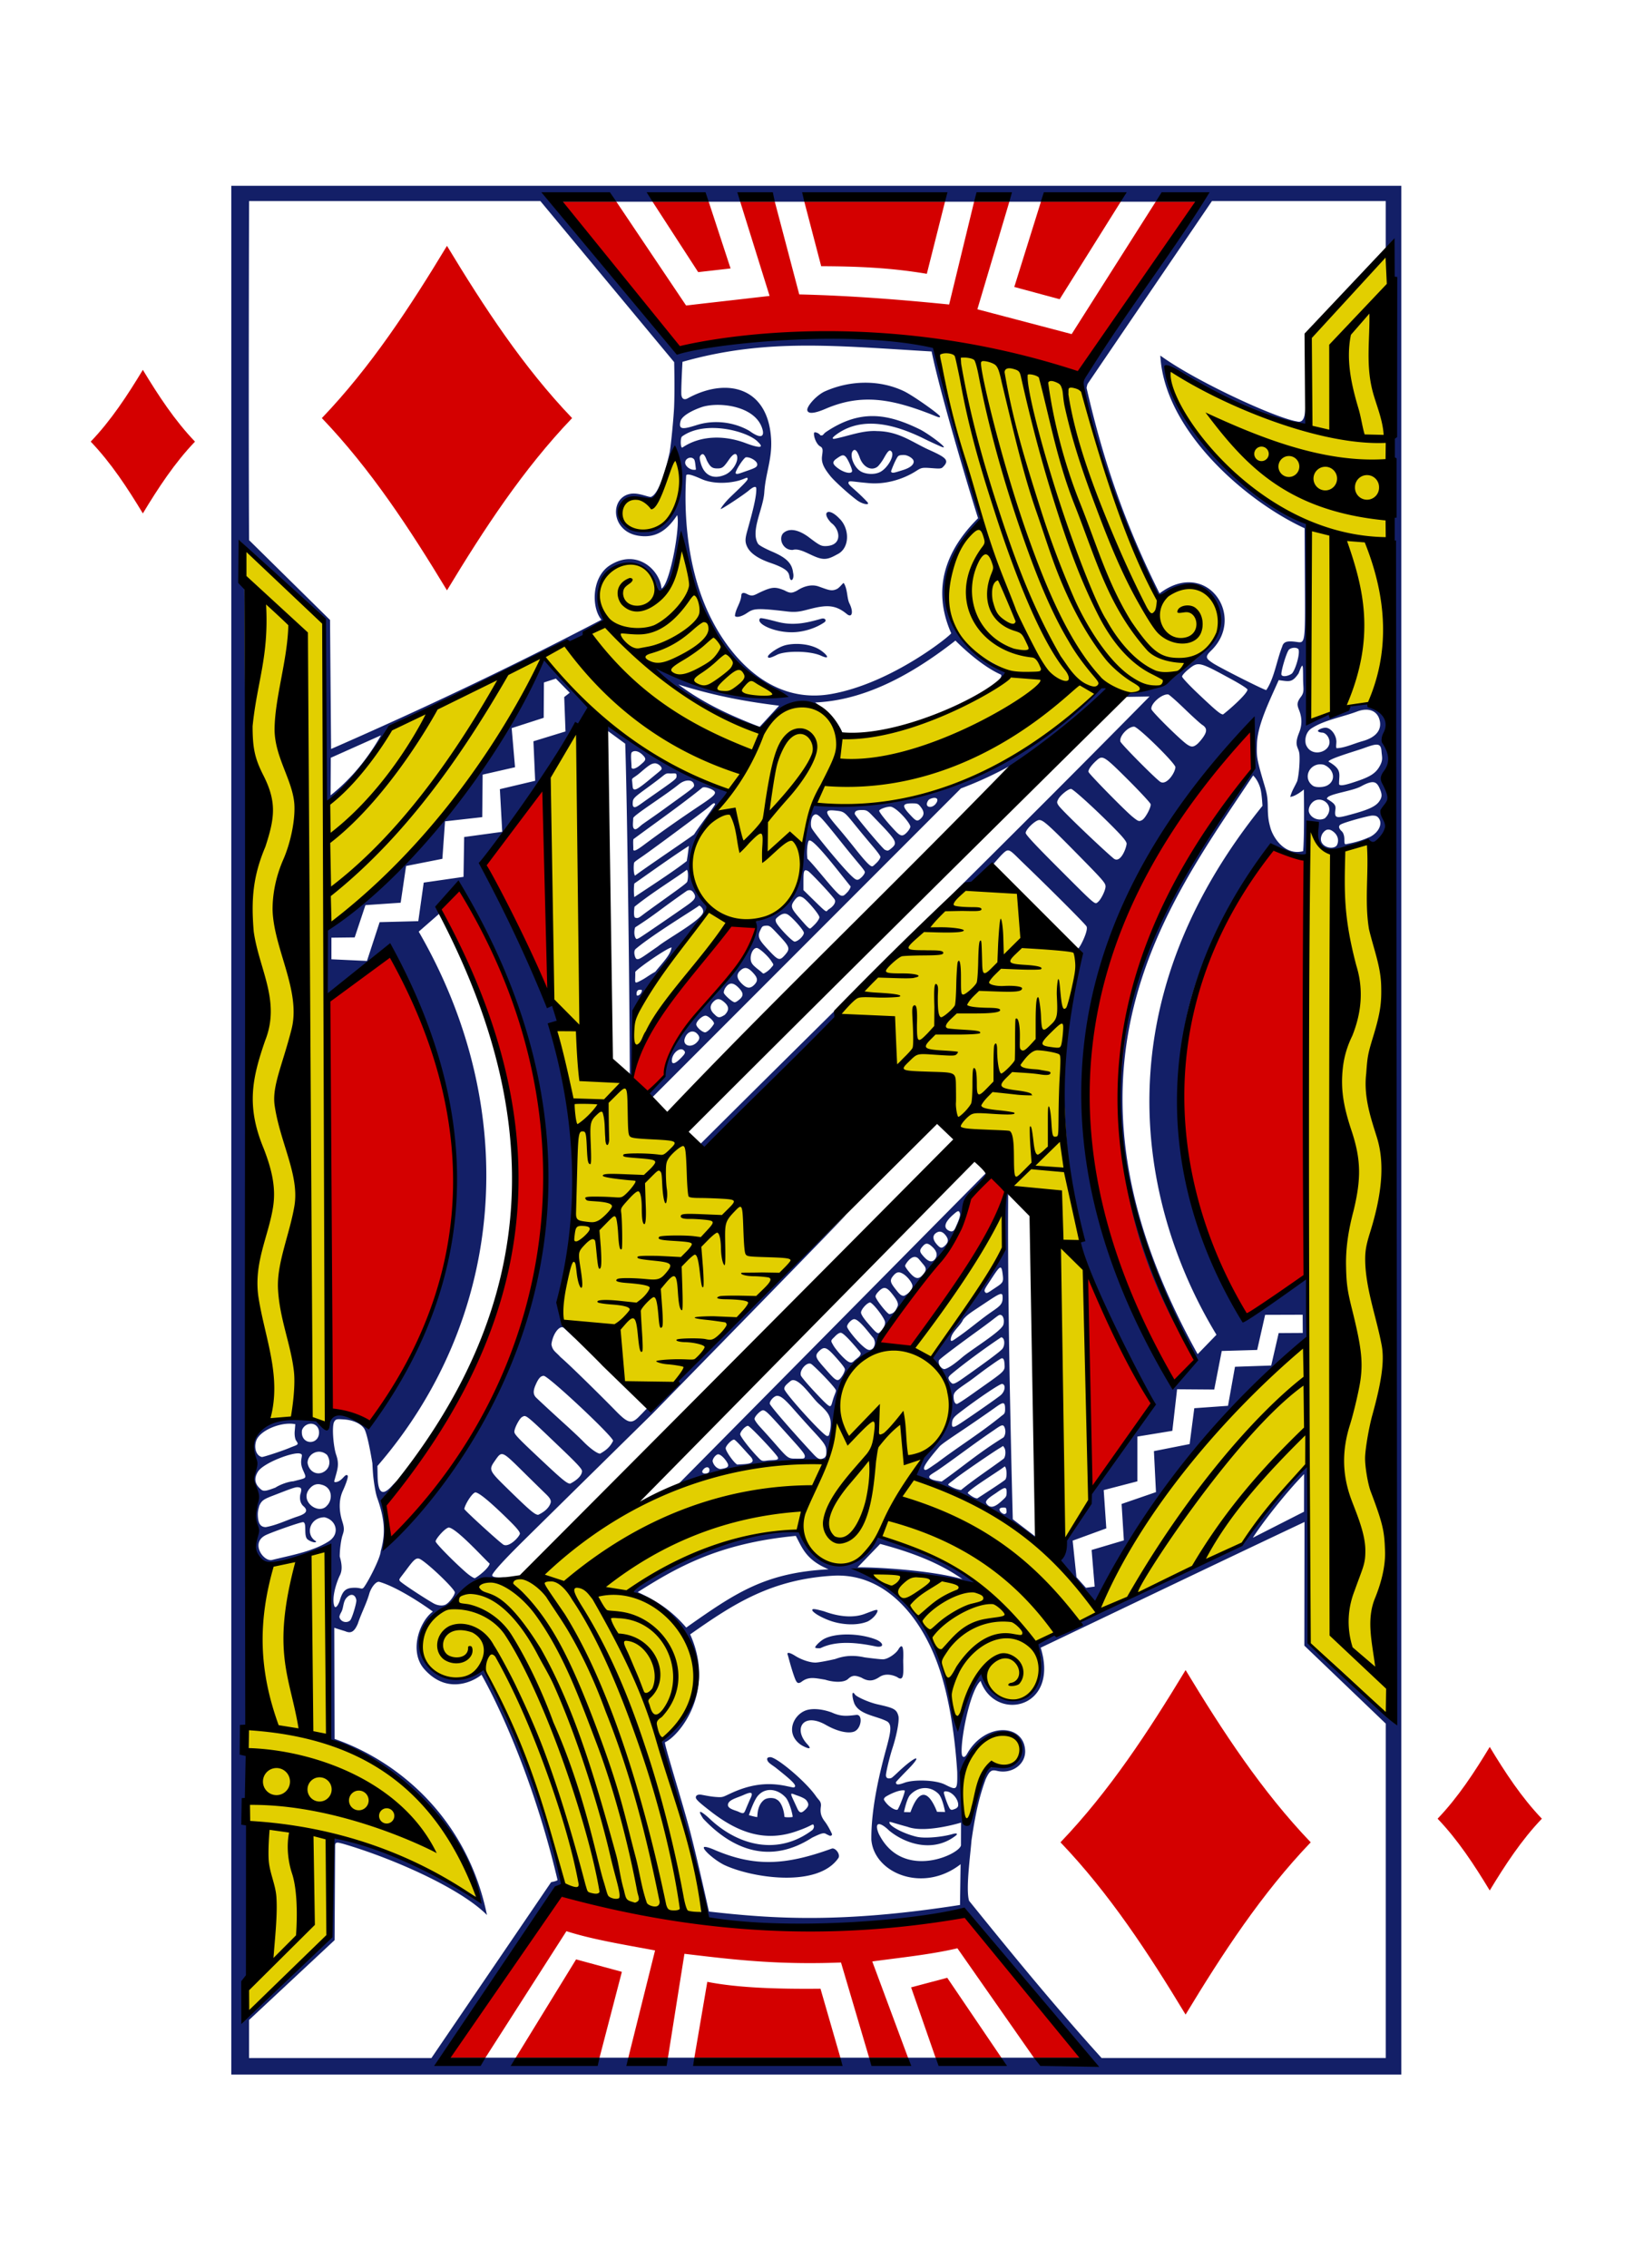 <svg width="227" height="315" xmlns="http://www.w3.org/2000/svg"><g id="Page-1" stroke="none" stroke-width="1" fill="none" fill-rule="evenodd"><g id="Diamonds" transform="translate(11 25)"><g id="J" transform="translate(1)"><path d="M7.845 46.303C5.693 42.746 3.43 39.288.602 36.335c2.828-2.953 5.091-6.41 7.243-9.968 2.15 3.557 4.414 7.015 7.243 9.968-2.829 2.953-5.092 6.41-7.243 9.968Z" id="path7130-4" fill="#D40000"/><path d="M194.958 237.554c-2.152-3.557-4.415-7.014-7.243-9.968 2.828-2.953 5.091-6.41 7.243-9.968 2.15 3.557 4.414 7.015 7.242 9.968-2.828 2.954-5.091 6.411-7.242 9.968Z" id="path7134-0" fill="#D40000"/><path d="M50.095 56.99C44.932 48.453 39.5 40.155 32.712 33.067c6.788-7.088 12.22-15.386 17.383-23.923C55.26 17.68 60.69 25.979 67.478 33.067c-6.788 7.088-12.22 15.386-17.383 23.923Z" id="path7136-1" fill="#D40000"/><path d="M152.706 254.79c-5.163-8.538-10.595-16.836-17.383-23.924 6.788-7.088 12.22-15.386 17.383-23.923 5.163 8.537 10.595 16.835 17.383 23.923-6.788 7.088-12.22 15.386-17.383 23.923Z" id="path7154-5" fill="#D40000"/><path d="M20.131 263.118V.803h162.54v262.315H20.13ZM78.645 44.42c-5.812-1.587-5.671 4.197-1.415 4.412 4.769.412 6.81-7.73 4.534-10.94 0 0-1.982 6.134-3.119 6.528ZM40.932 77.122l-6.98 3.12-.029 5.221c2.911-2.32 5.186-5.149 7.008-8.34Zm47.642 156.869c-1.373-.695-3.03-2.187-2.775-2.45.126-.13.87.106 1.545.41 5.455 2.303 9.689 2.154 16.194-.21.492-.18 1.227.76.953 1.277-2.88 4.269-12.201 2.751-15.917.973Zm-2.876-6.406c-1.252-1.885.41-.456.967.078 4.035 3.76 9.504 5.035 14.198 1.491.218-.243.247-.468.182-.637-.133-.347-.135.023-2.142.72-4.505 1.69-8.302.302-12.005-2.537-1.525-1.178-2.234-1.758-2.234-2.066 0-.283.285-.459.798-.37.318.054 1.205.24 1.854.292 1.127.093 1.04.045 2.196-.49 2.468-1.141 4.743-1.558 7.322-1.095.598.107 1.348.305 1.45.271.578-.193-.274-.956-2.46-2.693-.43-.341-.966-.634-1.144-.93-.275-.461.025-.583.337-.58.899.011 4.938 3.395 6.323 5.402.42.611.712.676.713 1.312-.08.659-.186 1.29.527 2.214.51.663 1.005 1.728 1.01 1.78.01.058-.102.391-.57.082-.213-.04-.317-.268-.707-.212-.34.05-.893.317-1.5.605-5.66 3.647-10.871 1.867-15.115-2.637Zm12.398-.255c.114.011-.39-2.085-.96-2.703-1.124-1.22-2.838-1.441-3.873-.194-.583.702-1.223 2.659-1.223 2.659s.907.267 1.16.267c.037-.438.04-1.664.94-2.382.444-.35 1.399-.34 1.771-.049.739.363 1.05 1.833 1.06 2.405.404.126 1.334.012 1.125-.003Zm-6.842-3.02c-.798.356-1.835.596-2.073 1.132-.314.706.794.919 1.37 1.156.798.386.816.245 1.074-.37.161-.386.373-.887.576-1.348.597-1.155 0-.994-.947-.57Zm8.635 2.006c.459-.46.545-.764.135-1.286-.185-.237-.714-.478-1.29-.672-.74-.249-1.062-.551-.598.452l.663 1.434c.34.686.64.504 1.09.072Zm-75.51-48.962c.28 0 3.066-.915 4.057-1.357.983-.376 1.1-.365.71-.91-.147-.204-.266-.78-.195-1.41l.074-.88c-1.717-.35-4.28.602-5.162 1.805-.627.769-.563 2.48.516 2.752Zm-.35 4.292c.522.522.666.541 2.231-.041.548-.368 1.695-.827 2.499-.88 1.886-.502 1.887-.304 1.352-1.514-.246-.557-.326-1.017-.25-1.532.093-.61.165-.693-.179-.8-.901-.283-5.098 1.289-5.85 2.512-.529.86-.458 1.598.197 2.255Zm97.595 41.45c.08.966.1 2.466.103 3.272-.039 1.573.59 1.938 1.259 1.077.661-2.051.926-5.292 2.503-6.931 1.17-.34 2.607.259 3.443-.554 1.922-1.867.415-3.975-1.344-4.127-3.604-.069-6.218 4.321-5.964 7.263Zm8.789-5.035c.125 1.992-1.857 3.35-3.871 2.888-.816-.206-1.061-.019-1.609 1.149-1.188 3.202-1.658 6.414-1.973 8.516-.136 1.89-.829 6.811-.327 8.38 5.741 7.108 11.786 14.514 18.404 21.83h39.48v-46.44l-11.313-10.834.022-17.174c-12.238 5.778-24.439 11.635-36.653 17.462 2.662 8.554-6.363 10.347-8.342 4.614-1.713 1.574-3.117 10.066-2.486 10.485 0 0 .227.307.606-.369.625-1.112 1.441-1.931 2.315-2.473 2.544-1.578 5.572-.8 5.746 1.966Zm-31.329-.867c-1.932-1.537-.897-3.884.708-4.587.85-.373 2.215-.322 3.717.209 1.32.607 2.108.522 3.46.355.898-.1.731 1.782-.206 2.268-.66.342-2.175.18-4.017-.87-3.178-1.813-4.574.536-2.606 2.658 1.091 1.17-.777.233-1.056-.033Zm-65.428-28.12c1.698-1.095.993-3.028-.59-3.351-2.13.045-2.672 2.496-1.148 3.343 0 .298-.758.055-1.167-.252-.636-.477-.056-2.34-.647-2.415-.451.008-4.852 1.568-5.327 1.88-1.977 1.123-.122 3.661 1.026 3.371 2.384-.603 5.624-1.14 7.853-2.576Zm-9.837-3.627c.04 1.13.356 1.633 1.097 1.643 1.55-.269 2.99-1.009 4.436-1.478 1.13-.37 1.587-.788.727-1.495-.261-.299-.492-.728-.366-1.543.296-.933.07-.98-.326-1.025-.393-.045-1.291.332-3.597 1.22-1.213.466-1.447.668-1.761 1.337-.141.512-.229.826-.21 1.341Zm12.832 14.589c.267-.314.858-2.284.858-2.771-.12-.811-.722-.995-1.254-.471-.649.58-.474 1.458-.859 2.131-.134.234-.275.559-.236.69.208.708 1.078.838 1.491.42ZM41.7 189.31c19.725-21.048 31.945-50.175 10.568-90.346-1.308-1.288-3.137 2.882-3.367 3.041l-2.731 2.385c14.47 25 11.957 53.76-5.736 74.21l.02 1.297c.041 2.856.862 2.732 2.061 1.396 1.27-1.342.42-.249-.098.304-.448.474-1.16 1.42-1.35 1.666.233 1.713 1.31 4.907.632 6.047Zm-1.31-6.324c-.202-.568-.418-1.867-.529-2.867-.067-.651-.095-1.266-.129-1.902-.209-1.265-.724-4.168-1.143-4.808-.45-.69-1.553-1.194-2.784-1.273-1.051-.068-1.138-.05-1.362.294-.385.59-.121 3.562.27 4.651.44 1.279.181 1.973-.176 3.24-.125.459-.17.49.055.523.985-.07 1.312-1.28 1.702-.919.13.132-.21 1.125-.67 2.128-.485 1.058-.629 2.516-.053 4.309.323 1.004.186 1.321-.01 1.927-.13.405-.358 1.645-.365 2.88.46 1.547.228 2.24-.042 2.75-.587 1.314-1.04 3.093-.725 4.092.139.439.5.064.766-.687.414-1.483.897-1.813 2.113-1.814.885 0 .968.311 1.261-.086.665-.9 2.288-4.091 2.32-4.98.627-2.27.658-4.218-.5-7.458h.002Zm9.434 14.9c.536-.205 1.36-1.34 1.361-1.732 0-.431-3.307-3.654-4.684-4.543-.624-.403-.92-.117-2.024 1.37-.98 1.322-1.108 1.333-.926 1.588.218.306 3.589 2.502 4.708 3.125.387.215 1.043.39 1.565.192Zm6.198-5.736c-.493-.38-4.451-4.777-5.626-4.995-.447-.083-1.879 1.55-1.879 1.92 0 .256 2.472 2.777 4.223 4.308.5.438 1.053.796 1.228.796.557-.286 1.984-1.44 2.054-2.03Zm4.206-4.148c0-.26-.437-.797-1.502-1.846-2.715-2.671-4.227-3.894-4.703-3.89-.52.173-1.46 1.758-1.516 2.31.177.33 4.718 4.457 5.306 4.857.725.702 2.314-.934 2.415-1.431Zm4.259-4.26c.116-.393-.111-.728-.686-1.28a518.955 518.955 0 0 1-3.218-3.156c-2.855-2.819-2.861-2.821-3.779-1.504-.944 1.356-.939 1.367 1.845 4.088 2.967 2.9 3.663 3.489 4.123 3.489.704-.325 1.47-.868 1.715-1.638Zm-31.827-2.546c-.497-.149-.954-.06-1.345.252-2.104 1.792.88 4.099 2.108 2.66.817-.808.784-2.544-.763-2.912Zm36.197-1.876c0-.3-.613-.973-2.735-3.003-5.25-5.021-5.014-4.83-5.596-4.518-.364.195-1.069 1.545-1.069 2.046 0 .376.505.896 4.396 4.537 2.282 2.135 2.957 2.674 3.35 2.674.622-.308 1.627-.976 1.654-1.736Zm-36.063.19c1.03-.45 1.223-1.568.638-2.451-1.121-.99-2.68-.173-2.706 1.104.194 1.196 1.207 1.7 2.068 1.346Zm40.377-4.406c0-.6-8.99-9.023-9.63-9.023-.434 0-.745.352-1.153 1.306-.354.828-.319 1.317.127 1.747.65.626 2.383 2.226 4.03 3.72.975.885 2.095 1.94 2.49 2.347.924.95 1.942 1.687 2.332 1.687.557-.326 1.33-.767 1.804-1.784Zm-40.848-1.086c.01-.339-.078-.684-.32-.941-.617-.658-1.764-.312-2.052.56-.262 2.05 2.288 2.141 2.372.38Zm6.658-65.56 1.758-5.386 5.372-.139.753-5.354 5.53-.798.088-5.532 5.289-.723-.327-5.925 4.905-1.163-.244-5.485 4.457-1.37-.178-4.774.766-.601-1.928-1.964-1.66.54-.03 4.907-4.45 1.435.468 5.43-4.5 1.027-.056 5.903-5.169.582-.37 5.208-5.041.995-.752 5.102-4.894.333-1.493 4.484-3.233.038v3.001l4.939.229Zm58.45 96.368c-.168-.404.272-.344 1.04.142.804.509 1.975.933 2.807.935.346 0 1.586-.221 2.754-.493 1.396-.513 2.633-.543 4.083-.23 1.078.146 2.163.264 2.412.262.72.1 1.94-.79 2.268-1.35.886-1.52.675 1.24.679 1.555.016 1.414.192 3.039-.819 2.283-.597-.31-1.641-.585-2.475-.027-.839.561-1.533.68-2.516.088-.807-.319-1.233-.386-1.837.176-.673.626-2.304.403-3.179.116-1.503-.25-2.344-.47-3.35.329-.538.309-.676.079-1.08-1.114-.405-1.193-.725-2.523-.787-2.672Zm3.825-.997c-.095-.154.711-.946 1.256-1.228 1.598-.828 4.774-.791 7.045.05 1.184.437 1.367 1.187.215 1.03-2.396-.504-5.403-.919-7.719.186-.181.097-.752.035-.797-.038Zm2.028-3.75c-1.64-.61-2.444-1.259-2.444-1.465 0-.223.352-.182 1.64.17 1.756.653 3.83.997 5.562.39 1.246-.462 1.867-.754 1.867-.477 0 .294-.514 1.058-1.37 1.498-1.703.696-3.95.365-5.255-.117Zm35.573-4.562 1.216-.167-.423-5.085 4.48-1.332-.314-5.057 4.775-1.647-.285-5.692 4.961-.98.647-4.98 4.684-.335.97-5.42 5.032-.173 1.037-4.505 3.348-.021-.015-2.53-5.215.016-1.105 4.876-4.921.142-1.045 5.356-5.16-.038-.66 5.773-4.854.797v6.216l-4.681 1.217.362 5.315-4.676 1.71.529 5.072 1.313 1.472Zm31.277-119.32c-.67.478-.923 1.425-.716 2.195.66 1.744 2.98 1.2 3.254-.068.137-.55-.227-1.38-.86-1.561-.112-.032-.505.005-.71-.207-.149-.153.774-.627 1.318-.447.68.225 1.234 1.124 1.235 1.903 0 .302-.084.75.025.9 1.123-.027 2.408-.646 3.61-.98 2.033-.564 2.769-1.732 2.318-3.1-.376-1.141-1.54-1.593-3.07-1.016-2.102.792-4.567 1.17-6.404 2.382Zm-86.8 124.844c6.885-4.847 10.94-7.616 19.775-8.094-3.152-1.3-3.667-3.006-4.553-4.64-10.946 1.037-16.759 4.54-21.96 7.809 2.15 1.014 4.393 2.193 6.738 4.925Zm38.376-6.722c-3.339-2.364-7.312-3.793-11.432-4.897l-3.16 3.28c-.183-.118 9.147.094 14.592 1.617Zm32.055-31.107c-21.533-33.151-7.068-62.323 7.904-80.91.48-.61.598-.641.49-1.126-.144-.64-.32-3.862-.21-5.723-27.676 27.482-28.385 63.284-11.026 91.697 1.24-1.111 3.743-2.59 2.842-3.938Zm3.229-2.836c-3.535-5.897-22.361-37.83 6.393-73.456 0 0-.098-1.816-.313-2.499-.386-1.223-.986-1.716-.986-1.716-12.077 18.164-29.63 40.893-7.707 80.365l2.613-2.694Zm-16.464-60.102c.43-.352 1.055-1.63 1.055-2.157 0-.47-.338-.863-3.582-4.161-4.325-4.396-5.07-5.068-5.624-5.068-.523 0-1.888 1.297-1.888 1.794 0 .238 1.272 1.611 4.276 4.615 5.573 5.574 5.31 5.347 5.763 4.977Zm3.983-8.096c0-.265-.401-.79-1.349-1.767-2.5-2.578-6.064-5.846-6.377-5.846-.399 0-1.49.885-1.776 1.44-.202.39-.198.48.038.85.442.69 6.02 5.994 7.605 7.328.952.876 1.813-1.339 1.859-2.005Zm2.155-3.289c.442-.237 1.28-1.806 1.179-2.208-.047-.187-1.462-1.712-3.144-3.39-3.328-3.317-3.521-3.437-4.35-2.694-.752.673-1.222 1.347-1.13 1.618.114.33 5.095 5.404 6.113 6.225.804.65.898.682 1.332.449Zm25.39-.246c1.565-1.504-.208-3.154-1.495-2.392-.548.339-.874 1.079-.706 1.57.278.816 1.382 1.262 2.202.822Zm3.098-.384c2.646-.696 3.914-1.161 4.468-1.988.384-.572.428-.924 0-1.857-.398-.86-.863-1.124-2.521-.214-1.139.625-3.675.925-4.561 1.45-.355.306-.182.302.103.484.638.406.95.682.88 1.22-.15 1.169-.03 1.348 1.635.905h-.004Zm-2.802-4.157c1.285-.659 1.025-2.249-.41-2.88-1.895-.5-3.115 1.785-1.564 2.898.415.292 1.47.24 1.974-.018Zm4.27-.644c1.858-.638 2.573-1.138 3.11-2.167.424-.815.243-1.18.187-1.968-.086-1.195-.685-1.059-2.417-.433-.845.327-4.891 1.468-4.948 1.883 1.953 1.119 1.454 1.709 1.47 3.136.103.325 1.02.092 2.599-.451Zm-25.332-1.903c0-.54-5.192-5.635-5.742-5.635-.858 0-2.086 1.335-1.902 2.068.083.333 4.952 5.243 5.56 5.607.85.498 2.03-1.228 2.084-2.04Zm2.985-3.177c.224-.176.62-.632.882-1.013.56-.815.52-1.27-.149-1.7-.245-.157-1.333-1.144-2.42-2.193-1.085-1.05-2.114-1.96-2.285-2.023-.895-.119-2.513 1.318-2.345 2.053.096.385 4.076 4.312 4.964 4.898.574.38.85.375 1.353-.022Zm7.031-7.59c0-.145-.903-.727-2.35-1.515-4.422-2.407-4.498-2.424-5.88-1.296-.473.387-.861.828-.861.98 0 .154.958 1.184 2.18 2.342 2.536 2.403 3.16 2.922 3.513 2.922.73-.537 3.285-2.766 3.398-3.433Zm6.19-2.263c.545-.654 1.159-2.924.867-3.381-.268-.269-.957-.228-1.288.072-.34.31-1.182 3.161-1.052 3.5.131.344 1 .183 1.473-.19Zm-48.306 96.624c.418-.057 1.238-.569 2.43-1.595 1.273-1.096 5.308-3.535 5.746-4.516.197-.557.054-1.357-.367-1.418-.32-.046-.388.199-3.07 2.136-1.81 1.308-4.99 3.644-5.468 4.139-.208.53.261 1.198.729 1.254Zm-.376 15.615c2.762-1.92 5-3.91 8.6-6.133.278-.367.32-.914.151-1.361-.21-.553-.5-.335-1.59.424-2.653 1.791-5.383 3.901-7.67 5.466-.733.497-1.35.773-1.196 1.053.206.37 1.34.483 1.705.55Zm2.686 1.178c1.816-1.489 3.99-2.91 5.93-4.35.271-.272.342-1.187.063-1.562-.22-.297-.037-.242-.574.063-.785.447-5.484 3.656-6.36 4.382-.509.422-.934.634-.807.781.587.379 1.21.612 1.748.686Zm2.283 1.153c.375-.252 3.604-2.32 3.864-2.595.297-.315.211-1.722-.078-1.834-.815.65-5.122 3.279-5.13 3.702.439.395 1.018.758 1.344.727Zm3.453.288c.496-.455.594-.533.605-1.043.019-.924-.21-.885-1.525.057-.918.595-1.477 1.013-1.313 1.37.653 1.023 1.58.216 2.233-.384Zm.356 1.888c.257-.096.26-.229.222-.552-.042-.359-.094-.343-.484-.343-1.045.039-.102.988.262.895Zm-12.572-5.173c.474-1.57 1.14-2.811 2.225-3.988 4.344-3.857 3.017-8.604.274-12.468a330.447 330.447 0 0 0 10.142-15.084l-.011-7.856.41.043C127.92 157.89 128.7 186 128.7 186l3.528 2.696-.475.235c.58-.09-10.272-6.898-16.733-8.833Zm3.188-1.957c3.005-2.272 5.927-4.058 8.906-6.477.317-.262.504-.276.513-.87.017-1.132-.208-1.144-1.321-.345-.494.353-2.3 1.62-4.015 2.779-1.79 1.21-3.447 2.287-3.78 2.673-1.677 1.948-2.296 2.864-2.124 3.143.18.291.52-.024 1.821-.903Zm3.277-5.506c1.544-1.018 5.237-3.587 5.574-3.904.585-.551.687-1.43.159-1.53-.258-.05-3.117 1.86-5.533 3.695-1.176.893-1.438 1.1-1.438 1.942 0 .51.308.411 1.238-.203Zm1.54-4c4.733-3.372 4.611-3.087 4.509-4.343-.035-.424-.129-.617-.317-.652-.147-.028-.984.574-1.926 1.238s-2.065 1.555-2.628 1.947c-1.645 1.144-2.19 1.452-2.19 2.107 0 .646.174 1.054.46 1.054.107 0 1.048-.608 2.091-1.351Zm-.68-2.612c2.18-1.542 4.583-3.283 4.91-3.696.398-.503.326-1.595-.181-1.595-2.188 1.465-4.821 3.39-6.672 4.91-.24.212-.544.415-.64.69-.017.358.43.829.608.843.361.002.916-.402 1.975-1.152Zm-1.42-5.22c1.665-1.13 3.18-2.474 4.832-3.613 1.242-.852 1.594-1.116 1.52-2.186-.043-.618-.585-.263-2.688 1.141-1.542 1.03-2.251 1.437-2.798 2.14-.383.89-1.648 1.724-1.715 2.74 0 .376.248.198.85-.223Zm5.111-6.792c1.279-.849 1.4-.868 1.261-1.995-.173-1.411-.318-1.328-1.54.542-.803 1.23-1.078 1.585-.956 1.814.208.39.438.168 1.235-.361Zm-4.656-10.38c-.136-.628-.328-.492-.972.074-1.184 1.042-1.37 1.796-.633 2.192.392.21.695.186.928-.33.502-1.108.642-1.5.677-1.937Zm-6.634 9.862c-.153-.573-.851-1.354-1.384-1.63-.527-.273-.847-.222-1.351.42-.465.592-.249.943.45 1.828.51.648.718.854 1.12.854.489-.192 1.268-.85 1.165-1.472Zm-25.674 24.73c-.338-.654-1.056-1.345-1.385-1.23-.348.123-.688.624-.692.939.144.642.685 1.078 1.102 1.09.784-.112 1.261-.248.975-.799Zm3.13-.997c-.675-.714-2.012-2.29-2.23-2.29-.343 0-1.16.858-1.16 1.21 0 .417 1.218 2.124 1.623 2.261 1.024-.095 2.904.02 1.768-1.18Zm3.865.2c-.07-.344-3.877-4.398-4.158-4.398-.362 0-1.08.798-1.08 1.166 0 .296 1.23 1.902 2.365 3.091.566.592.616.677 1.309.569.755-.118 1.74.045 1.564-.427Zm6.725-.904c0-.818-.427-1.267-2.146-3.13-.623-.677-1.677-1.851-2.34-2.61-1.285-1.47-1.835-1.92-2.347-1.921-.404-.002-1.024.656-1.024 1.074 0 .269 3.163 3.902 6.028 6.987.636.684.92.884 1.53.558.35-.24.299-.645.299-.958Zm-4.952-9.735c-.643.53-.883.747-.886 1.1 0 .538 5.455 6.549 5.942 6.549.286 0 .242-.04.411-.686.338-1.961-.194-2.537-1.609-3.831-.949-.868-2.861-3.854-3.858-3.132Zm9.628-4.02c-1.524-1.826-2.367-2.666-2.676-2.666-.212 0-.53.204-.871.583-.57.54-.515.521-.155 1.164.188.334.712.99 1.165 1.46.84.868 1.27 1.144 1.675.727.358-.368 1.242-.804.862-1.268Zm-.795-4.556c-.372-.004-.996.667-.996 1.032 0 .309 1.236 1.861 2.098 2.635.698.626 1.027.794 1.512.382.363-.528.281-1.01.055-1.414-.617-.704-1.967-2.604-2.669-2.635Zm4.283.447c-.01-.532-1.569-2.564-2.063-2.767-.41 0-1.281.958-1.281 1.4 0 .237.333.765.9 1.423 1.112 1.294 1.398 1.58 1.64 1.377.397-.331.813-.911.804-1.433Zm1.76-2.288c.103-.446-.173-.906-.796-1.69-.778-.98-1.16-1.045-1.895-.287-.27.28-.397.525-.397.661 0 .374 1.634 2.454 1.937 2.454.701-.087.915-.598 1.151-1.138Zm-2.874 5.152c-.146.671-.428 1.11-1.074 1.421-4.988 3.601-4.827 9.468-5.892 14.886-8.076-.082-20.844 3.238-20.765 3.412l42.92-43.382s.533.132.207.512c-3.474 2.502-3.257 7.367-5.542 9.803-3.817 4.622-7.364 8.631-9.854 13.348Zm-23.296 17.72c.07-.49-.38-.624-.774-.23-.386.387-.233.689.316.625.289-.033.424-.15.458-.395Zm13.228-1.824c.158-.412-.218-.798-2.519-3.356-2.329-2.589-2.857-3.195-3.26-3.195-.342 0-1.176.848-1.176 1.195 0 .16.366.684.814 1.166a118.64 118.64 0 0 1 1.887 2.103c1.018 1.163 1.501 1.724 1.888 1.995.38.266.668.252 1.277.252.835 0 1.017.027 1.089-.16Zm3.978-8.14c.159-.51.384-.96.386-1.151 0-.356-2.938-3.358-3.435-3.68-.595-.386-1.714.873-1.435 1.608.076.203.951 1.233 1.943 2.29 1.261 1.343 1.892 1.976 2.097 1.945.21-.033.238-.35.444-1.013Zm1.23-3.156c.215-.317.39-.735.39-.93 0-.22-.492-.817-1.195-1.61-1.311-1.476-1.648-1.647-2.366-.958-.714.686-.472 1.003.785 2.43 1.573 1.787 1.752 2.003 2.386 1.068Zm11.24-14.102c.49-.583.5-.871.052-1.403l-.615-.734c-.404-.484-.937-.404-1.488.224-.263.3-.437.603-.436.706 0 .104.283.518.628.921.776.907 1.255 1.005 1.859.286Zm1.722-2.226c.333-.509.183-1.067-.44-1.637-.589-.539-.882-.562-1.296-.1-.553.615-.464.821.13 1.48.673.746 1.213.858 1.606.257Zm1.38-1.846c.46-.461.452-.855.04-1.38-.387-.492-.786-.626-1.193-.408-.707.38-.632 1.03.064 1.765.422.446.62.493 1.09.023Zm-32.84 92.537c8.79.987 18.233 1.676 34.88-.915l.084-5.661c-5.192 4.057-12.008 1.276-12.4-3.394-.047-4.162 1.062-8.963 1.997-12.387.696-2.544.895-3.526.243-4.021-1.436-.81-3.985-.913-4.636-2.604-.312-.892-.341-1.847.115-1.167.21.313 1.867 1.085 3.162 1.375 2.254.504 2.617.672 2.873 1.6.16.585-.21 2.607-.804 4.431-.426 1.306-.922 3.403-.922 3.809 0 .441.346.514.733.39.167-.052.959-.847 1.458-1.293 2.166-1.936 2.794-1.878.944.016-.735.753-1.75 1.792-1.75 1.871 0 .401.376.355 1.207.054 1.28-.463 4.283-.407 5.62.265 1.66.836 1.73.8 1.692-1.735-.299-4.735-1.069-10.339-2.609-14.711-2.348-6.67-7.226-12.857-14.433-12.579-8.784.459-14.085 3.964-20.061 8.162 3.61 8.023-1.607 14.169-3.497 14.98-.182.078 2.366 8.155 3.454 12.259.988 3.728 2.65 11.255 2.65 11.255ZM123.88 46.97c-.204-.527-5.09-16.483-6.457-23.156-13.21-.77-22.98-1.869-34.612 1.44 0 0-.252 4.496-.13 4.714.118.555.518.542.845.36 5.373-2.958 11.196-1.625 11.6 5.67.155 2.785-.78 4.748-.95 7.39-.149 2.308-1.96 5.384-.862 7.137.14.215.914.64 1.972 1.094 1.973.846 2.745 1.623 2.89 2.915.215.892-.33 1.49-.494.575-.104-.581-.206-1.093-2.64-1.929-2.374-.814-3.014-1.758-3.25-2.255-.327-.686-.266-1.172.04-2.265.65-2.325 1.29-4.697 1.231-5.817-.02-.403-.467-.207-1.036.278-.724.617-3.82 2.658-3.906 2.571-.04-.04.511-.863 1.377-1.693 1.051-1.007 2.36-2.227 2.36-2.45 0-.397-.155-.121-1.174.182-1.776.49-3.823.42-5.2-.19-1.166-.514-1.985-.812-2.158-.531-.433 7.106.62 14.43 3.596 20.144 2.666 5.192 8.205 11.693 16.536 10.234 8.608-1.507 16.982-8.444 16.681-8.452-3.212-7.288.448-12.715 3.742-15.966ZM55.647 240.958c-3.813-3.827-13.427-7.99-20.035-9.901-.53-.115-1.05-.367-1.054.26l-.077 13.136-11.883 11.088v5.284h25.336l16.631-24.426s.802-.144.89-.294c-3.052-12.973-7.65-23.334-10.57-28.528.049.065-4.199 3.44-7.935-.756-2.096-2.354-.81-6.489 1.18-8.004-1.679-1.237-5.155-3.48-7.435-4.126-.474-.116-1.18.844-1.412 1.714-.416 1.413-1.109 2.677-1.574 4.102-.51 1.19-1.003 1.37-1.766 1.035-1.187-.353-1.502-.476-1.502-.476l.039 15.441c9.114 3.169 18.497 11.288 21.168 24.45ZM93.534 75.945l2.7-2.939c-4.272-.525-8.75-1.29-13.992-2.94 3.64 2.711 7.45 4.389 11.292 5.879Zm-14.841-8.267c4.763 1.59 10.788 5.3 18.313 3.904-6.859-2.727-12.068-9.096-14.287-22.064-.485 2.517-1.488 7.751-3.068 8.318-2.22-8.607-11.143-3.602-7.565 3.417-9.044 6.226-19.919 9.74-29.781 14.542 0 0-1.485 4.565-8.873 10.819-1.395-7.332.267-18.21-.598-25.577l-11.582-10.96c.177 2.087.096 3.382 0 5.826.317.426.757.649 1.203.915.748 42.238-.258 83.991-.25 122.355-.114 23.51.507 48.007.163 70.205l-.433.803.018 5.306 11.827-11.283s-.55-8.007.07-14.124c7.463 1.505 14.424 5.02 20.665 8.874.786.218-3.83-15.372-20.614-22.296 0 0-.023-4.87-.023-15.454 0-10.212-.159-11.293-.385-11.459-.68.74-9.269 3.64-9.704 3.15.23.076-2.422-18.076-.13-20.833l8.217.173c2.35 1.901 1.406-.414 2.77-.795.819-.22 4.62 1.263 4.62 1.263 15.66-18.522 14.095-48.983 2.856-66.122-2.879 2.343-5.94 5.518-8.827 6.881-.035-.1-.053-9.45-.053-9.45 14.964-9.623 31.24-37.5 30.203-37.594 0 0 4.633 4.522 6.431 7.079L55.105 94.932c3.384 6.826 6.806 13.016 9.027 19.019.3.812 1.226.789 1.459 1.643.199.73-.69 1.744-.568 2.55 3.117 11.945 3.824 24.62.749 36.103-.648 2.585.54 4.68 2.127 6.624.131.17-1.48-1.397-1.624-1.483-.552-.333-1.473.833-1.667 2.304.127.902.616 1.06 1.263 1.791 1.14.95 5.668 5.418 7.663 7.459 1.772 1.812 2.23 1.894 3.424.608.337-.315.687-.744 1.013-1.01.06.098.502-.362.653-.509l26.675-26.088c3.1-3.03-26.636 27.373-26.636 27.373s-14.42 14.183-17.957 17.68c-3.653 3.611-4.147 4.401-4.293 4.67-.26.479 1.179.466 1.833.368.053-.008-.55.14-1.158.135-3.756-.51-5.035 3.318-7.402 4.156-6.263 4.456-2.052 11.612 3.932 9.25l1.458-.703c3.627 6.75 8.858 19.044 11.313 29.73l-.99.459-15.778 23.715h89.483c-6.428-6.41-11.895-14.282-17.463-20.173-8.924 2.674-35.908 2.128-35.482.966 0 0-4.086-16.573-6.396-24.715 7.335-6.295 6.583-16.225-4.066-20.683 7.753-6.133 15.557-8.212 23.166-8.71 2.471 6.29 8.273 6.686 11.012.927.018-.064 10.29 3.163 14.076 6.657-5.615-.583-11.16-1.703-16.779-1.971 4.946 1.956 9.98 7.067 11.594 12.91.79 2.088 1.998 8.978 2.317 9.003 0 0 1.875-7.958 3.328-7.52 3.706 7.749 10.096 1.92 7.404-4.253 9.438-4.514 20.058-9.556 28.742-13.74 2.534-3.828 8.765-11.1 9.174-11.131 0 0 11.461-65.787 11.458-87.779-.38-26.439.46-55.869-.677-80.598v-7.04h-24.148l-17.281 25.403s-.13.404-.127.579c2.358 10.273 5.384 19.016 10.132 28.507 6.552-4.959 12.074 3.206 7.16 7.947-.922.89-.675 1.115.247 1.734.91.611 7.13 3.745 7.418 3.745 1.125-1.673 1.451-4.146 2.21-6.034.19-.72.732-.808 1.816-.68 1.393.164 1.386.744 1.34-8.135l-.04-7.626c-8.402-3.877-19.524-13.734-20.043-23.985 4.858 3.541 16.018 8.69 18.999 9.15 1.309.367 1.107-1.919 1.148-2.836.355.237.483 3.769.483 3.769-4.93-1.493-7.514-1.189-19.82-8.334 2.11 10.083 12.187 18.035 19.494 21.661 0 0 .306 4.788.29 10.153-.046 16.36.117 17.08.117 17.08 0-.009 4.021-1.027 5.137-1.582 1.994-1.6 5.19-.373 5.631.805.649 6.174.025 11.898-.112 17.794-3.406.243-5.271.961-6.951 1.03-1.092-.146-1.756-.153-2.315-.775-1.626-3.52-1.52-1.288-1.718 1.355-.15.783-4.221-.579-4.627-.815-17.584 20.281-16.086 43.63-4.144 65.252 1.973-1.334 5.37-3.88 8.766-5.551.082 2.75.129 8.414.129 8.414-13.765 10.118-30.25 36.927-29.693 37.002l-5.593-6.69s3.52-5.608 4.762-7.09c.144-.17.237-1.91.237-1.91l8.546-12.38c-3.645-8.264-8.645-14.613-9.932-22.686-5.701-25.81.477-38.647.02-39.625 0 0-.075-.516-.196-.617-.187-.155.049-.305.258-.673.407-.715 1.055-2.182.834-2.616-.164-.32-4.787-4.953-8.751-8.767-2.086-2.007-2.003-2.236-3.08-1.14-.4.406-1.382 1.562-1.382 1.562-14.322 13.277-25.688 25.366-40.061 39.5l-.69-.629c20.908-20.822 42.01-41.436 62.715-62.46l-3.642.062c.103-.265.254-.511.466-.583 1.952.002 3.96-.591 5.412-1.417 2.953-2.198 7.192-5.141 7.524-8.04-.212-5.58-4.91-6.389-8.301-3.66-4.716-8.486-8.448-18.695-10.447-28.224-.095-.473-.76-1.29-.859-1.83 1.01-3.164 17.023-25.027 17.023-25.027H64.95l17.114 20.419c0-.815 24.39-3.7 35.56-.293l6.803 24.212c-6.18 5.986-8.007 15.83 3.359 20.955.221.48-1.078 1.27-1.078 1.27.181-.295.495-.6.368-.872-3.063-1.342-6.343-4.739-6.343-4.739-6.838 5.352-13.229 8.332-19.49 8.596 0 0 3.306 2.245 3.944 4.712 0 0-.306-.037-.387-.136-.679-.831-2.238-3.52-3.553-4.31-2.228-.536-3.547-.147-5.305 1.068L93.56 76.2c-5.463-1.665-11.53-4.388-14.873-8.522h.006Zm-.914 59.258 2.493-2.465c.285-1.83.78-4.156 2.887-6.689 2.337-2.81 4.92-5.452 6.823-7.954 2.284-3.006 3.525-5.726 2.924-6.987 3.405-.614 6.531-3.625 6.63-9.09.04-2.871 1.424-7.059 1.528-7 0 0 23.768-.81 40.118-16.428 0 0 1.146.25.877.457-6.195 6.217-12.784 10.8-20.57 13.72l-42.95 42.985-.76-.55Zm4.755-4.932c.642-.644.786-.854.423-1.156-.554-.461-1.62.49-1.62 1.444 0 .607.48.43 1.197-.288Zm2.223-2.19c.51-.49.492-.847.07-1.27-.58-.582-1.425-.224-1.708.714-.286.945.836 1.325 1.639.555Zm1.957-1.984c.263-.3.479-.607.479-.683 0-.333-.82-1.087-1.182-1.087-.46 0-1.284.775-1.284 1.21 0 .362.827 1.106 1.229 1.106.154 0 .495-.246.758-.546Zm1.845-3.693c-.584-.493-.969-.497-1.45-.014-.56.561-.503 1.178.166 1.767.508.53.726.479 1.413.054.576-.59.68-1.14-.129-1.807Zm2.166-.33c.632-.532.542-.97-.148-1.66-.725-.727-1.284-.732-1.8.038-.194.288-.23.578-.23.66 0 .282 1.197 1.349 1.512 1.349.173 0 .405-.167.666-.386Zm2.082-2.06c.537-.562.468-.963-.302-1.757-.648-.669-1.098-.72-1.669-.19-.59.548-.468 1.127.198 1.793.674.676 1.174.78 1.773.154Zm2.36-2.392c.394-.418.288-.385.01-.838-.433-.7-1.694-1.861-2.052-1.861-.452 0-.847.723-.843 1.435 0 .709.348.997 1.245 1.704.596.47.414.512.872.243.254-.15.6-.457.769-.683h-.002Zm1.871-1.714c.845-.964.684-1.15-1.355-3.303-.692-.73-.836-.813-1.33-.772-.47.04-.501.155-.743.652-.446.914-.115 1.378 1.167 2.745 1.321 1.408 1.516 1.528 2.261.678Zm2.09-2.25c.327-.287.546-.62.546-.833 0-.376-1.652-2.211-2.242-2.55-.418-.239-.854-.103-1.396.363-.325.28-.317.348-.24.657.127.504 2.25 2.747 2.6 2.746.146 0 .433-.12.733-.383Zm2.074-2.015c.351-.359.629-.793.629-.982 0-.405-1.78-2.469-2.331-2.758-.468-.245-.74-.143-1.203.507-.532.75-.324 1.091.732 2.31 1.002 1.157 1.323 1.507 1.51 1.507.061 0 .318-.231.663-.584Zm1.958-2.11c.45-.274 1.037-.851.799-1.322-.253-.483-3.369-3.792-3.705-3.972-.657-.353-.638.156-.638 1.795v.85l1.434 1.408c2.09 2.05 1.624 1.55 2.11 1.24Zm2.535-2.331c.247-.248.481-.667.478-.822-1.293-1.578-5.055-6.569-5.735-6.384-.07.019-.1.022-.148.165-.168.5-.237 1.534-.12 2.371 1.188 1.144 3.988 4.867 4.621 5.097.379.146.546-.068.904-.427Zm2.021-2.125c.238-.228.432-.537.432-.687 0-.15-.418-.674-.863-1.2a136.41 136.41 0 0 1-1.936-2.362c-3.544-4.429-3.801-4.76-4.342-4.31-.356.295-.441 1.34-.263 1.73.308.672 4.179 5.35 5.427 6.557.793.767.95.843 1.545.272Zm2.04-1.958c.302-.286.55-.665.55-.842 0-.178-.572-.899-1.17-1.603a184.719 184.719 0 0 1-2.216-2.67c-1.59-1.96-1.603-2.03-2.79-2.153-1.798-.185-1.558.212.48 2.594.492.577 1.424 1.715 2.069 2.53 1.51 1.907 2.177 2.61 2.476 2.61.132 0 .297-.18.6-.466Zm2.078-2.04c.922-.778.74-1.033-2.258-4.135-.983-1.017-1.053-1.178-1.817-1.178-.768 0-1.015.158-1.015.531 0 .229 3.905 4.88 4.19 4.994.384.154.429.185.9-.213Zm2.185-2.242c.246-.264.447-.605.447-.758 0-.334-.848-1.413-1.642-2.111-.373-.327-.84-.666-1.142-.666-.51 0-1.384.29-1.535.534-.097.158 1.063 1.593 2.203 2.797.755.797 1.05.867 1.669.204Zm1.918-1.907c.482-.483.478-.926-.015-1.574-.358-.47-.466-.517-1.202-.517-1.395 0-1.435.358-.355 1.514.802.86 1.023 1.127 1.571.577Zm2.053-2.023c.542-.691.078-1.07-.812-.664-.211.096-.324.347-.368.463-.275.718.658.865 1.18.2Zm-34.287 5.84c-1.983 1.254-5.315 3.634-7.58 5.224-.06.34-.104 1.21 0 1.886 1.283-.875 5.412-3.517 7.286-5.006a44.96 44.96 0 0 0 .292-2.105h.002Zm3.637-5.765c-.067-.338-.289-.124-.876.374-.768.65-7.288 5.49-9.02 6.708-.658.463-1.277.854-1.348 1.017-.067.153-.13 1.468.12 1.799 1.412-1.08 8.115-5.585 8.216-5.74.692-1.108 2.238-3.041 2.908-4.158Zm-.747 14.588s-7.997 9.631-10.569 14.43c0 0-.017 5.488-.092 8.648l-.435.123s-.037-8.471-.146-17.665c-.27-22.974-.494-28.552-.494-28.552l-2.598-1.905-.107-.904s11.522 8.084 17.145 9.373c-4.108 6.45-7.906 8.939-2.704 16.452Zm-9.49 11.519c.16-.387.05-.369-.28-.354-.242.01-.38.235-.39.48-.013.282.012.348.23.307.157-.03.363-.247.44-.433Zm1.923-2.855c1.15-1.42 2.102-2.34 2.273-3.385-.737.123-4.98 3.102-5.047 3.418.041 1.577-.318 1.767.977 1.07.569-.308 1.029-.69 1.797-1.103Zm.363-3.518c1.237-1.03 5.746-3.46 6.263-4.658.2-.55-.443-1.066-.544-1.015.081.072-6.458 3.998-8.843 6.057-.213.265-.158.718-.016 1.092.262.69.783.13 3.14-1.476Zm-1.5-1.894a512.846 512.846 0 0 0 5.316-3.652c1.346-.937 1.614-1.251 1.128-1.946-.193-.276-.456-.44-.9-.245-3.895 2.717-4.231 3.177-7.187 5.08-.2.535-.15 1.333.158 1.616.225.013.601-.263 1.484-.853Zm-.016-2.932c3.548-2.571 5.462-3.871 5.588-4.155.139-.313.18-1.536-.052-1.667-1.32 1.007-4.85 3.17-7.261 5.13-.063.403-.136 1.307.059 1.502.49.203.635-.063 1.666-.81Zm-.423-9.282c2.583-1.92 4.97-3.59 7.658-5.389 2.278-1.515 2.658-1.853 1.784-2.306-.3-.155-.907-.402-1.296-.27-3.027 2.448-6.39 4.79-9.599 7.17-.078.355 0 1.052-.019 1.366-.03.486.61.071 1.473-.57Zm-.355-2.738c.212-.187 1.564-1.085 3.005-2.13 3.863-2.8 4.319-3.073 4.319-3.37 0-.814-1.115-.987-2.13-.159-1.862 1.52-6.309 4.289-6.32 4.681-.015.58-.112 1.15.056 1.403.214.322.526.053 1.07-.425Zm1.115-3.795c3.931-2.747 3.776-2.62 3.776-3.112 0-.43-.383-.237-.984-.281-.568-.042-.578.118-1.657.934-2.293 1.737-3.133 2.212-3.373 2.725-.076.16-.129.798.01.938.277.278.596-.063 2.228-1.204Zm.26-2.732c.77-.642 1.387-1.113 1.438-1.248.112-.292-.469-.814-.907-.814-.474 0-.843.246-2.019 1.26-1.038.895-1.248.707-1.166 1.212.048.293.053.94.15 1.057.25.303.788-.036 2.504-1.467Zm-1.592-1.774c.831-.7 1.006-.845.4-1.452-.548-.55-1.188-.686-1.525-.349-.187.248 0 1.697-.025 1.987-.033.464.584.292 1.15-.186ZM94.68 66.185c0-.3 1.446-1.36 2.53-1.602 1.384-.308 3.12-.149 4.335.46 1.047.523 2.183 1.782.5 1.016-1.544-.689-4.856-.697-6.055-.141-.89.452-1.31.568-1.31.267Zm-1.075-5.308c.113-.112 1.558.261 2.354.472 2.134.563 3.888.232 6.125-.415.525-.152.786.212.463.479-1.137.788-2.61 1.248-3.882 1.366-2.796.26-5.805-1.17-5.06-1.902Zm-13.713-4.135c1.193-.585 2.65-8.787 2.181-10.198-1.46 2.236-3.099 3.239-5.431 2.851-3.82-.634-3.963-5.345-1.01-5.82 1.178-.189 2.621.59 2.858.408 1.258-.592 2.243-4.826 2.55-6.197.226-1.343.559-5.067.609-6.252.106-2.52.01-6.238.01-6.238l-18.59-22.37H22.603s-.097 31.124 0 47.091l11.246 11.085.146 17.919c12.882-5.633 25.35-11.549 37.557-17.947-1.416-1.695-1.375-5.965 1.206-7.58 3.8-2.379 6.956.77 7.139 3.248h-.005Zm10.206 3.798c.086-1.01.836-1.841.889-2.869 0-.228.185-.494.79-.171.79.42 1.033.124 1.926-.288 1.586-.731 2.04-.715 3.26-.226.79.424 1.033.421 1.773.037 1.013-.67 2.09-.888 2.98-.575 1.33.464 1.792.72 2.55.352.383-.185.86-.88.945-.827.546.812.435 2.09.784 2.81.617 1.221.376 2.096-.351 1.495-1.528-1.262-2.719-1.293-4.912-.75-1.283.32-1.928.567-3.35.398-4.406-.523-4.705-.391-5.6.209-.87.582-1.538.642-1.684.405Zm11.827-8c-1.272-.32-2.726-1.478-3.78-1.168-1.298.088-2.038-1.446-1.372-2.286 1.14-1.112 2.91.01 3.597.531 1.493 1.136 1.706 1.226 2.309 1.226 2.477-.049 2.003-2.368.806-3.214-.71-.747-.781-1.23-.63-1.412.245-.297.952-.047 1.727.77 1.483 1.395 1.518 4.177-.301 5.018-.906.506-1.5.748-2.356.534Zm5.17-8.04c-1.153-.837-3.205-2.716-3.741-3.385-.906-1.13-1.269-1.854-1.155-2.762.087-.706.195-1.127-.258-1.36-.481-.249-.944-1.317-.85-1.877.026-.155.568-.063.897.349.417.067.33-.18.782-.48 4.711-3.169 8.492-2.558 12.962-.38 1.297.624 4.682 3.196 2.869 2.361-.108-.05-1.296-.565-2.495-1.17-3.876-1.86-8.194-2.986-11.71-.596-.606.424-.971.75-.5.75 1.976-.385 3.93-1.209 5.96-1.08 3.027.04 4.859 1.536 7.129 2.57 2.464 1.103 2.94 1.48 2.041 2.39-.253.281-.457.273-1.646.182-1.28-.098-1.386-.061-2.106.4-1.887 1.212-4.337 1.873-6.514 1.69-2.565-.216-2.84-.422-2.892-.052-.034.236.517.646 1.277 1.342.576.529 1.35 1.307 1.418 1.427.214.378-.762.192-1.468-.32Zm-.72-4.112c-.01-.304-.57-1.627-.907-1.968-.324-.328-.578-.2-1.267.286-.518.366-.573.654-.096 1.079 1.013.902 2.28 1.128 2.27.603Zm3.863.182c1.035-.502 2.088-2.282 1.61-2.86-.285-.343-.532-.017-1.075.948-.26.462-.708 1.047-.9 1.182-.845.593-1.961.04-2.431-1.27-.284-.79-.582-1.293-.913-.993-.596.542.079 2.496 1.266 3.002.7.299 1.716.343 2.443-.01Zm3.22-.293c1.05-.324 1.55-.797 1.463-1.256-.073-.38-.83-.828-1.343-.828-.23 0-.68-.01-.842.205-.357.477-.924 1.923-.95 2.079.123.318.478.17 1.672-.2Zm3.628-7.839c-5.236-2.006-9.37-2.81-14.35-.683-1.595.694-2.505.766-2.585.2-.068-.477 1.08-1.891 2.321-2.544 3.476-1.593 7.65-1.743 11.147-.061 1.307.64 4.974 3.252 4.974 3.49 0 .26-.331.058-1.507-.402Zm61.277 58.776c1.247-.659 1.82-1.954 1.057-2.719-.224-.225-.537-.223-.797-.223-.436 0-3.711.88-4.346 1.22-.415.222-.264.61.131.968.183.166.318.52.347.908.037.499-.063.95.267.872.668-.154 1.722-.301 3.341-1.026Zm-4.655 1.202c.356-.648.204-1.537-.73-2.082-.486-.252-.87-.117-1.261.442-.928 1.695 1.375 2.422 1.99 1.64Zm-4.673.795c.2-2.166.103-8.563.103-8.563s-1.163.984-1.896 1.018c.269-.936.56-1.28.978-2.196.24-.971.372-2.69.305-3.671-.073-1.076-.83-1.105-.05-3.038.399-.987.47-2.026-.047-3.25-.222-.603-.294-.95.286-1.715.54-.71.326-1.067.316-2.55-.014-2.054 0-2.388-.622-.73-.928 1.372-1.354 1.11-2.767.944-1.366 3.069-2.965 6.286-3.027 8.93-.04 1.66-.062 1.917.971 5.404.385 1.298.517 1.73.539 3.3.02 1.499.133 2.026.36 2.853.405 1.472 2.051 3.906 4.551 3.264ZM121.5 231.215l.01-3.085s-4.925 1.522-7.425.586c-2.574-.698-2.566-.826-2.515-.547.09.499 2.001 1.509 3.769 1.924 1.244.292 3.735-.003 4.957-.365.693-.206.767-.013.49.2-3.02 2.365-6.85 1.277-9.257-.686-1.285-1.262-2.147-1.27-1.453.426 3.305 6.71 11.511 2.751 11.429 1.547h-.005Zm-3.324-4.585 1.12.021s-.344-1.955-.924-2.526c-1.188-1.166-2.866-.988-3.931.158-.488.525-.86 2.381-.86 2.381l.9.02c.334-.867 1.755-4.933 3.695-.054Zm-4.483-2.958c-.636-.174-2.033.462-2.713.905-.251.278-.254.318.046.714.653.861 1.65 1.273 1.721.95.29-.453 1.013-2.393.946-2.569Zm7.401 2.175c.147-.601-.418-1.63-1.3-1.99-.382-.094-.759-.171-.647.25.124.47.388 1.244.634 1.761.179.388.293.584.67.436.295-.098.543-.19.643-.457Zm48.066-40.898.01-5.226c-2.634 2.675-6.077 7.163-7.119 8.843l7.109-3.617ZM88.718 40.939c1.115-.48 1.935-1.94 1.652-2.679-.175-.458-.64-.09-1.108.588-.753 1.092-.944 1.21-1.607 1.21-.705 0-.985-.182-1.469-1.132-.333-.899-.57-1.04-.88-.648-.147.177-.135.43.055 1.085.497 1.713 1.776 2.254 3.357 1.575Zm3.04-.541c1.238-.427 1.49-.563 1.432-.975-.062-.433-1.046-1.01-1.604-.903-.403.244-1.449 1.902-1.39 2.198.143.232.558.026 1.562-.32Zm-7.137-.723c-.043-.382-.096-.758-.202-.885-.396-.48-1.235-.14-1.235.469 0 .463.658.987 1.19.987.375 0 .321.091.247-.571Zm6.993-3.124c1.76.664 2.653.739 1.695-.163-1.316-1.464-7.35-3.135-10.588-.747-.23.33-.183 1.591.07 1.521 2.634-1.78 6.007-1.685 8.824-.61h-.001Zm-6.026-5.046c-1.48.493-2.868 1.269-3.046 1.99-.287 1.163.233 1.175 2.167.565 2.491-.817 5.278-.447 7.402.782 1.613 1.175 2.09.786 1.818-.2-.902-3.268-5.942-3.857-8.341-3.137Z" id="path6263-5" fill="#131F67"/><path d="m180.543 10.522-10.88 10.801.153 12.783c1.093 2.008-16.791-5.728-19.615-8.07.328 8.54 11.96 18.268 19.523 21.828l.207 27.332c3.124-1.592 6.987-2.558 9.731-2.823 1.485-18.587 2.752-42.769.881-61.85Zm-60.512 13.379c-1.06.018-1.695.305-1.68.989-.32-.054 4.02 15.96 5.994 22.646-3.844 3.892-7.856 10.652-2.113 16.91 1.225 1.336 3.47 2.466 5.604 3.749.952.925-11.676 9.08-22.915 9.084-3.602-7.915-8.636-3.538-11.412-.776-2.168-.191-10.262-5.022-14.402-7.787-.067-.044-.023-1.19-.015-1.4.288 1.887 16.22 5.958 16.94 4.068-.46 0-7.147-4.532-9.067-9.003-2.451-5.043-4.416-11.97-4.416-11.97-.891 2.562-.586 6.112-3.043 7.382-.735-8.337-12.617-4.085-6.703 4.067-3.322.977-6.164 2.7-9.39 4.135 6.75 9.2 16.038 15.32 25.849 18.926-1.294 2.762-8.934 8.98-2.658 16.307.283.226-5.998 7.09-9.087 12.457-2.325 4.04-1.623 7.142-1.357 7.242 8.508-9.77 13.29-18.034 13.29-18.034-.073 1.136 10.098.521 9.928-8.655.225-2.476.672-5.161 1.623-7.46 15.52.732 28.865-4.807 40.144-16.441 0 0 2.298.657 3.746.883 3.99-.108 6.268-2.14 8.11-3.956 1.687-1.37 3.372-2.69 3.972-4.101 2.22-9.551-7.532-5.819-7.99-5.31-5.57-7.587-10.282-29.148-11.04-29.316-3.112-.628-13.755-4.707-17.912-4.636ZM81.8 38.548c-.416.028-1.909 6.7-3.231 6.648-5.602-3.615-5.723 3.867-.906 3.527 4.07-.288 6.344-6.867 4.156-10.17-.01-.003-.013-.006-.019-.005ZM21.922 51.24c.186 40.57.915 81.124 1.863 121.68 3.66-.905 6.32-1.595 9.91-.024.337-11.53-.675-40.624-.433-68.798C46.94 93.441 56.546 81.686 63.294 66.323L42.41 76.12s-6.824 9.802-9.004 10.431c-.31-1.395-.659-17.986-.375-25.102L21.92 51.241Zm46.404 25.093-4.103 5.948s.096 20.43.332 30.274c.17 1.96 1.948 3.758.525 5.515.868 0 4.66 26.505 1.055 37.25-.646 1.925-.041 3.285.968 3.725 5.148 5.711 7.975 11.188 14.758 7.95 7.403-6.784 17.917-18.67 17.917-18.67L71.98 121.998c-2.383-6.386-3.654-45.664-3.654-45.664Zm101.306 85.201c-12.62 11.302-24.159 22.899-28.883 36.993 6.747-2.719 13.17-6.04 19.734-9.097 3.181-3.83 5.627-7.525 9.27-11.169 0 0 .394 16.623.072 24.962 3.285 2.447 11.085 10.093 11.085 10.093 0-.002 2.153-118.104-2.494-121.1-4.514.875-6.78 2.527-8.464-2.717-1.19 24.045-.32 72.035-.32 72.035Zm-43.707-66.468c-4.854 3.975-21.544 20.378-21.51 20.548 4.427 7.437 21.908 22.336 30.288 30.665l1.213 42.432c1.233-1.661 2.13-3.225 3.467-4.887 0 0-.218-21.485-.736-31.558-.154-2.978-.835-5.325-.622-5.596-2.358-12.226-3.336-25.731 0-38.839-7.915-6.83-10.43-11.373-12.101-12.765h.001Zm1.3 48.463a.097.097 0 0 0-.039.03c-4.098 5.846-11.933 18.54-12.495 18.51-.166-.379-8.097-.024-9.597 4.975-1.26 3.722-1.355 7.147-2.273 10.985-15.913-.52-27.563 4.52-39.83 15.85-6.013-.04-10.477 1.353-12.564 3.893-3.113 2.26-3.956 4.19-3.804 6.551.277 4.28 7.824 4.888 8.21 1.872.383 0 7.385 16.027 8.066 18.758 1.651 4.415 3.42 12.675 3.63 12.689 2.82.181 18.645 4.628 18.702 3.015 1.491-.641-5.503-23.575-5.503-23.575 12.226-10.276-1.253-21.258-4.42-20.856 6.961-4.966 14.948-8.31 23.758-8.75 1.364 4.905 7.685 7.425 10.867.907 0 0 13.693 4.91 13.637 6.537-5.638-.852-10.274-1.297-15.92-1.838 10.818 5.883 11.15 13.635 13.358 21.354.3-1.367 3.154-7.339 3.154-7.339 3.669 8.152 10.646 2.495 7.767-4.086l8.682-4.033c1-.509-12.978-16.261-25.69-18.493.641-1.173.895-2.277 1.556-3.232 3.188-3.133 5.658-7.72.785-13.21 3.217-4.504 10.676-15.375 10.203-15.569 0 0 .146-5.08-.24-4.945ZM22.703 193.635c-.122 0-.347 37.698-.083 56.411-.313.776-.515 4.917-.515 4.917l11.575-10.894.347-14.083c3.022-.724 21.861 8.857 20.354 8.805 1.438-.607-8.697-19.782-20.518-21.909-.22-10.862-.33-23.16-.64-26.467-4.105.785-10.52 3.245-10.52 3.22Zm102.774 22.678c-3.242.969-4.593 7.795-3.544 11.106.194.613.072.745.588.145 1.263-1.858.864-5.558 3.096-7.512 5.893 1.781 5.308-5.897-.14-3.739Z" id="path6265-7" fill="#E2CF00"/><path d="m50.483 260.776 15.324-23.194c18.295 6.126 36.971 6.237 55.847 3.214l16.869 19.98h-6.897l-10.618-15.191c-3.847.89-7.846 1.28-11.83 1.827l4.968 13.364h-5.408l-3.904-13.218c-9.157.355-15.394-.462-21.752-1.208l-2.29 14.426h-5.504l3.715-14.895c-4.326-.812-8.691-1.51-12.315-2.673l-11.25 17.568h-4.955Zm17.549-13.65 6.361 1.727-3.106 11.923H59.648l8.384-13.65Zm16.43 13.65 1.798-10.533c4.272.844 9.847 1.014 15.725.954l2.764 9.58H84.462Zm30.112-9.765 5.018-1.333 7.524 11.098h-9.145l-3.397-9.765Zm-73.21-67.029c24.478-28.524 21.222-58.468 7.7-82.621l2.874-2.963c15.638 25.747 18.966 62.354-9.852 90.725-.304-1.711-.722-5.14-.722-5.14Zm97.61-31.99c3.517 5.997 5.667 12.068 9.383 18.099l-8.817 11.938-.565-30.037ZM33.662 170.884c-.228-18.821.057-56.956.057-56.956l8.258-6.33c9.882 12.02 15.275 43.698-2.471 64.782-1.29-.942-4.805-.55-5.844-1.496Zm117.26-3.798c-22.651-38.28-11.023-66.243 10.808-91.03.063 1.91.097 3.86.27 5.763-18.743 21.501-26.238 53.301-7.861 82.07l-3.217 3.197Zm-41.018-5.56 10.316-14.085s1.956-5.602 3.603-7.257l1.891-1.677c.63.61 1.926 1.893 1.926 1.893l-1.145 4.344a445.379 445.379 0 0 1-12.065 17.676s-3.66-.643-4.526-.895Zm54.871-68.362c.326-.369 4.42 1.343 4.42 1.343l.263 57.876-8.198 5.278c-2.379 1.21-20.965-36.773 3.515-64.497Zm-86.364 24.38c3.733-5.094 7.665-9.504 11.283-14.183.934.322 3.392.377 3.392.377.259.14-.827 3.882-3.504 6.462-7.346 8.803-9.015 10.434-9.283 14.065-.086 1.168-2.677 2.51-2.677 2.51l-1.863-1.969c.57-2.884 1.463-5.094 2.652-7.261Zm-23.28-22.2 8.432-11.05.602 28.742-9.034-17.692Zm26.886-71.963L65.752 3.013h7.876l9.685 14.414L94.914 16.1 90.832 3.013h4.806l3.395 12.877c7.115.169 14.07.723 20.823 1.401l3.47-14.278h4.895l-4.442 14.941 13.1 3.446 11.673-18.387h5.8l-16.544 23.74c-21.627-6.51-38.999-5.764-55.792-3.372Zm46.89-8.525L132.612 3l11.084.013-8.483 13.542-6.307-1.7Zm-26.826-2.884-2.342-8.959h19.542l-2.524 10.016c-5.16-.873-9.873-1.04-14.676-1.057ZM78.654 3.013h7.8l3.039 9.271-4.5.51-6.339-9.78Z" id="path6267-4" fill="#D40000"/><path d="m63.203 1.7 18.835 22.577c3.923-1.407 23.701-3.668 35.566-.955 2.067 8.115 4.255 16.31 6.568 23.698 0 0-.741.866-1.276 1.418-7.577 8.748-2.214 17.199 4.72 19.955-1.25 2.602-14.537 9.08-22.629 8.31.014-.081-2.485-5.946-7.549-3.964-1.73.678-2.444 1.983-3.784 3.257-4.834-1.46-11.217-4.645-14.534-8.145 6.208 3.096 12.321 4.764 18.46 3.943 0 0-.761-.635-1.625-1.033-.519-.238-1.769-.992-2.778-1.674-2.854-1.926-4.748-4.249-6.703-8.22-2.25-4.025-2.615-8.356-3.848-12.174-.652 1.957-.934 7.126-2.638 8.198-.442.29-.523.202-.852-.893-1.3-3.974-6.061-3.471-7.632-.641-.796 2.432-.682 3.5.324 5.76l-2.886 1.607v.477l-1.777.85-.37-.251c-8.26 3.996-16.356 8.156-24.784 11.985 0 0-4.475 7.44-8.57 10.4l-.16-25.266-12.13-10.976-.057 6.012s.582.61.871.917c.166 42.295.027 83.903.053 122.302l.056 35.348-.74.044-.038 4.123.834.187-.117 5.822-.433.03-.063 3.685.661.104-.012 20.806-.654.844.014 5.94L34.19 244.05l.283-13.713c9.99 1.89 20.43 9.082 20.43 9.082-1.757-11.485-13.907-20.95-20.886-22.84l.022-27.212s-5.187 2.167-7.75 2.5c-1.27.18-1.758-.013-2.365-.93-.441-.67-.452-1.28-.053-2.664.187-.647.18-.816-.052-1.467-.327-.913-.33-1.326-.01-2.938.335-.947.187-1.452-.164-2.33-.377-.94-.407-1.114-.246-1.655.425-1.425.45-1.656.227-2.292-.436-1.243-.45-2.141-.048-2.947 1.868-3.14 6.054-2.366 8.325-2.253 1.152 1.283 1.84 1.999 1.946.14.806-2.22 3.932.052 5.391.996 12.427-16.684 18.557-39.272 2.968-67.542l-8.672 6.953.02-8.703c11.498-7.404 24.437-24.239 30.039-37.513 1.862 2.188 4.002 4.337 6.018 6.543l-1.318 2.209-.389-.22C64.34 82.071 54.651 94.97 54.495 94.84c3.586 6.658 6.779 13.381 9.494 20.185l.711-.32.636 2.05-1.254.375c4.242 13.945 4.381 26.857 1.189 38.764l.748 3.164s4.49 4.357 5.701 5.637c3.163 3.068 6.688 6.494 6.688 6.494l4.098-4.019-.238-.341 35.918-35.731 2.24 2.145c-21.999 22.199-60.21 60.525-60.21 60.525l-1.324.193c-.752.112-1.866.16-2.576.111-1.168-.082-1.311-.055-2.248.39-1.057.504-1.929 1.25-3.097 2.65-.534.64-.9.916-1.492 1.129-7.49 4.474-.719 13.484 5.651 8.742 4.669 8.936 8.622 19.346 10.802 29.642 0 .075-.838.361-.838.361L48.31 261.925h6.457l.674-1.149H50.6l15.443-22.347c19.645 5.362 37.676 6.124 55.976 2.933l15.929 19.414h-6.318l.9 1.149 8.177.13-18.723-22.137c-6.703 1.795-24.386 3.238-35.477 1.357-1.697-8.255-4.494-17.227-6.563-24.368 10.585-8.302 2.637-19.26-3.895-20.789-.317-.6 13.247-8.862 22.91-8.289 2.767 6.659 8.826 5.673 11.001.718 4.008 1.474 9.208 2.946 13.337 6.236-5.506-1.21-11.885-1.87-17.135-1.95 9.986 3.879 12.788 12.054 14.018 19.765.216 1.28.9 2.93.9 2.93.851-2.784 1.546-5.66 3.222-8.044.77 2.727 3.604 4.845 6.462 3.223 1.657-1.203 2.234-3.268 1.71-6.122a95.179 95.179 0 0 1-.22-1.229l2.219-1.203.289.246s2.43-1.04 3.638-1.628c.19-.092-.222-.47-.222-.47l22.436-10.602c-.085-.047 5.656-7.9 8.952-10.929.1 9.41.076 13.277.07 24.45l1.267 1.24c1.124 1.099 3.574 3.379 9.096 8.462 1.243 1.144 2.112 1.71 2.112 1.71l-.17-164.562h-.184v-3.166l.259-.013v-8.234l-.233-.135v-2.595l.309-.226.02-22.228-.356-.061-.021-5.331-12.506 13.252.095 12.497c-5.581-.724-12.486-4.302-17.239-7.189-1.536-.938-2.393-1.188-2.345-.651.669 7.44 11.418 18.82 19.68 21.797l.014 27.99c0 .016 1.95-.976 3.142-1.478l.179.498 2.663-1.105.216-.575 2.309-.293c.026.473.105.408.105.408 2.057.576 2.967 1.981 2.139 3.56-.29.53-.346 1.28-.106 1.476.891 1.41 1.125 2.652.047 3.986-.414.681-.411 1.066.014 1.79 1.113 2.248.48 2.1-.356 3.44-.189 1.012.918 1.672.554 2.624-.17.629-.832 1.365-1.281 1.698-.526.382-.958-.328-.958-.328s-1.667.716-2.865.946c-1.179.383-3.207 1.068-3.91-.521-.403-.911-.079-1.743-.106-2.76l-1.729-.188-.062 4.622c-.99.527-4.921-1.486-4.921-1.486-16.872 21.91-16.4 46.21-3.886 66.569.122.327 8.816-5.958 8.816-5.958s-.018 5.152.058 7.946c-11.054 9.158-21.73 21.482-29.363 36.676l-4.729-5.616c.814-.72.845-1.863.829-2.726l3.433-5.128.029-1.332 8.927-12.494c.14.747-9.21-16.773-10.456-22.477l.618-.168c-4.196-15.907-3.335-27.047-.304-40.02l-.865-.837-11.778-11.785c-.956.885-1.91 1.774-2.861 2.666-.146.137-.864.055-1.01.192a549.21 549.21 0 0 0-18.055 17.74c-.152.157.104.805-.048.962-5.907 6.096-12.032 11.882-18.01 17.968l-2.183-2.086c21.17-21.205 61.051-60.592 61.051-60.592s.173-.312.448-.323c1.11-.042 2.102-.295 3.198-.613 1.314-.306 1.526-.402 2.08-.974.339-.35.893-.841 1.232-1.09.577-.425 1.899-1.538 3.963-3.34 1.262-1.1 2.04-2.703 2.013-4.134-.049-2.548-1.732-4.72-3.9-5.032-.901-.13-2.668.34-3.564.946-.682.461-1.003.672-1.296.466-4.32-8.78-8.526-19.82-10.308-28.931-.096-.575-.044-.744.424-1.467.29-.449.923-1.44 1.41-2.205 5.39-8.407 10.903-15.457 15.62-23.193h-6.661l-.822 1.312h5.483L137.73 26.535c-30.058-9.845-54.69-3.605-55.281-3.47L66.199 3.013h7.431l-.9-1.312h-9.527Zm14.629 0 .827 1.313h7.796l-.442-1.312h-8.181Zm13 1.313h4.806l-.276-1.312h-4.93l.4 1.312Zm8.6-1.312.306 1.312h19.541l.347-1.312H99.433Zm23.894 1.312h4.895l.369-1.312h-4.924l-.34 1.312Zm9.69-1.312-.42 1.312h11.1l.832-1.312h-11.513Zm47.47 9.077.173 3.646-8.003 8.45.01 11.8-2.33-.541-.092-12.194 10.242-11.161Zm-2.244 7.772c.067 3.614-.517 7.079.438 10.764.47 1.813 1.421 3.94 1.54 6.083l-2.64-.062c-.333-1.083-.464-2.276-.86-3.609-.975-3.285-1.765-6.746-1.045-10.228l2.567-2.948Zm-57.614 5.894c.096.18.412 1.707.703 3.123 1.386 7.775 3.243 13.543 5.138 19.414 2.408 7.397 5.973 16.71 9.438 21.026.459.538.685 1.15.52 1.418-.28.453-1.694-.18-2.644-1.182-.388-.41-1.136-1.56-1.685-2.59-1.21-2.272-2.838-5.577-3-6.099-.066-.212-.704-1.845-1.42-3.628-1.253-3.12-1.996-5.254-3.044-8.723-.83-2.751-1.596-5.63-2.523-8.53-1.516-4.741-2.393-8.512-3.236-12.872-.123-.64-.336-1.387-.258-1.54.478-.346 1.78-.208 2.011.183Zm.848.296c-.15-.126 1.375-.15 1.863.26.145.146.404 1.058.626 2.23 1.38 7.152 3.456 14.543 5.87 21.546 1.928 5.595 4.035 10.98 6.66 15.342.822 1.453 1.936 3.006 3.355 4.685.795.94.86 1.072.646 1.331-.263.317-.722.277-1.609-.145-.826-.392-1.72-1.253-2.561-2.47-.288-.416-.724-1.04-.973-1.39-3.871-6.704-6.22-13.074-8.35-19.543-2.183-6.634-4.145-13.343-5.48-21.074l-.047-.772Zm4.862 1.008c.34.346.533 1.007.83 2.388 1.61 6.632 2.93 12.557 4.834 18 1.024 2.929 1.91 5.854 3.01 8.613 1.754 4.406 3.9 8.42 6.538 11.762.87 1.1 2.45 2.458 3.775 3.247.92.547 1.057.686.997 1.003-.08.285-.977.404-1.271.382-1.451-.249-3.596-1.376-4.209-2.21-4.437-4.804-7.61-12.666-9.92-19.117-3.972-11.105-7.176-24.977-6.566-24.546-.041-.323 1.589.048 1.982.478Zm1.908.4c.144.003.305.029.486.078.83.227.937.343 1.136 1.26 1.42 6.34 2.922 11.933 4.599 17.252 1.706 5.412 3.462 10.518 6.197 15.873 2.006 3.908 4.545 6.608 7.276 7.975.784.392 1.484.769 1.555.839.072.07.052.274-.044.454-.144.27-.31.324-.977.313-1.239-.021-2.108-.407-3.438-1.303-3.488-2.41-6.537-7.866-7.883-10.96-1.642-3.777-3.15-7.702-4.511-11.98-2.443-7.678-3.965-12.757-5.08-19.236 0-.372.252-.572.683-.564Zm52.264 10.364-.024 2.248c-8.782.584-17.786-3.136-25.023-6.484 5.453 7.246 11.272 13.675 25.022 15.002l.025 2.321c-17.91-.254-30.524-18.426-29.86-22.955 7.366 4.767 20.673 10.28 29.86 9.868Zm-49.428-9.519c.43.02 1.01.202 1.237.43 1.464 5.474 2.53 11.552 4.95 17.652 2.974 7.496 4.623 14.112 10.136 20.288 1.715 1.765 5.076 1.712 5.076 1.712s-.425.956-.997 1.115c-1.181.179-2.038.232-2.9-.046-3.192-1.352-5.633-4.77-6.894-7.085-1.181-1.735-4.063-8.886-6.438-16.176-2.586-7.938-4.717-16.19-4.474-17.851a.653.653 0 0 1 .304-.039Zm2.952.922c.21 0 .49.08.828.24.36.173.516.28.703.956.122.442.101 1.124.318 2.234 1.245 5.716 2.961 10.357 4.666 14.879 1.619 4.296 3.356 8.513 5.498 12.326 1.082 1.921 2.155 3.717 2.832 4.396 1.845 1.848 4.975 1.94 5.898.106.512-1.043.407-2.695-.606-3.55-.784-.751-2.563-.434-2.61.472 0 .24.442.134 1.083.058 1.79-.208 2.35 2.968.048 3.497-2.915.67-4.937-3.278-2.364-5.697 4.36-2.963 7.69 1.085 6.66 4.979-.997 2.3-2.665 3.473-4.869 3.555-2.844.092-4.022-.79-6.939-5.037-3.343-5.377-4.794-10.625-7.15-16.504-2.229-5.561-3.712-11.491-4.41-16.67.06-.16.202-.24.413-.24Zm2.765.918c.258.009.8.145 1.039.293.143.088.348.285.348.285 3.922 14.337 7.192 22.925 10.52 28.987 0 0-.053 1.114-.275 1.431-.397.567-.59.428-1.108-.468-2.094-4.062-4.088-8.547-5.946-13.171-2.187-5.441-4.128-11.073-4.95-16.432.043-.69-.112-.885.372-.925Zm26.453 8.195a1.005 1.005 0 1 1 0 2.012 1.005 1.005 0 1 1 0-2.012Zm-81.482-.183c-1.163 1.586-2.116 7.27-3.326 7.338-1.33-.021-2.95-.786-3.993.42-1.269 1.464-.49 3.083 1.073 3.975.72.357 2.25.44 3.178.174 3.806-1.279 5.251-7.465 3.068-11.907Zm85.286 1.49c.802 0 1.45.654 1.45 1.458a1.45 1.45 0 1 1-2.9 0c0-.804.648-1.457 1.45-1.457Zm-85.219.69c1.301 3.277-.139 7.196-1.724 8.516-1.458 1.214-3.749 1.37-5.056.188-1.09-1.026-.604-3.488 1.426-3.305.683.022 1.496.645 1.955 1.303 1.322.136 2.845-6.583 3.4-6.701Zm90.275.801c.904 0 1.637.735 1.637 1.64 0 .907-.733 1.641-1.637 1.641a1.639 1.639 0 0 1-1.637-1.64c0-.906.733-1.64 1.637-1.64Zm5.798 1.158c.923 0 1.67.75 1.67 1.674a1.672 1.672 0 1 1-3.341 0c0-.925.747-1.674 1.67-1.674Zm-53.955 7.613c.25-.001.424.239.588.72.34.998.332 1.115-.198 1.784-5.139 7.128-.454 14.416 6.992 15.207.628.045.944.753 1.276 1.578-.046.39-.049.389-1.738.42-1.105.02-1.99-.05-2.543-.198-2.609-.704-5.805-3.066-7.112-5.254-1.505-2.522-1.757-5.13-.828-8.607.596-2.232 1.353-3.706 2.523-4.921.467-.485.791-.727 1.04-.729Zm48.72.792.087 24.455-2.6.95.106-26.008 2.407.603Zm4.92.944c3.239 8.057 3.382 15.442.458 22.161l-2.954.428c4.051-9.466 2.328-16.242.039-22.783l2.457.194ZM22.24 51.675l10.516 9.944.366 110.776-1.676-.593-.669-108.959L22.24 55v-3.325Zm102.698.319c.018 0 .036.002.052.005.282.034.54.389.776 1.061.278.792.274.816-.04 1.602-1.442 3.544-.264 6.916 3.3 7.98.845.268.986.406 1.482 1.457.323.683.468.93.342 1.08-.185.136-.638.199-1.979-.091-5.302-1.813-7.227-7.624-4.815-12.235.301-.527.576-.814.828-.854a.285.285 0 0 1 .053-.005Zm-42.22-.44s1.108 3.921 1.002 4.81c-.281 1.72-2.718 4.465-4.85 5.467-1.976.759-4.962.377-6.21-.94-4.539-5.322 3.927-10.664 6.057-5.124 1.279 3.635-3.925 4.495-4.156 1.703 0-.72.232-.945.9-1.414.596-.416.528-.786.016-.786-1.965.717-2.01 2.533-1.127 3.677 1.77 1.854 3.962.774 5.472-.587 2.033-1.834 2.432-4.465 2.897-6.805Zm43.907 4.045c.102 0 2.183 4.98 2.458 5.69-.069.5-.612.462-1.54-.186-.942-.66-1.224-1.125-1.623-2.654-.12-.543-.322-2.521.705-2.85Zm-42.217 2.102c.458 0 .934 1.685.718 2.548-.374 1.493-4.281 4.018-7.025 4.54l-1.31.246c-.568.101-1.23-.217-1.921-.922-.487-.497-.72-.992-.602-1.11.095-.095 1.354.125 2.421.108 2.99.035 5.299-2.114 7.074-4.676.27-.404.56-.734.645-.734Zm-59.443 1.247s2.025 1.836 3.091 2.888c-.114 4.884-1.913 10.18-1.911 14.546.043 3.799 2.496 6.961 2.744 10.267.148 2.138-.48 5.313-1.53 7.719-.98 2.24-1.495 4.628-1.493 6.947.124 5.397 3.993 11.297 2.633 16.635-1.276 5.015-2.73 7.912-2.345 10.576.744 5.138 3.47 9.692 2.745 13.967-.675 3.98-2.47 7.955-2.277 11.545.221 4.145 1.768 7.61 2.205 11.39.284 2.463-.41 6.294-.41 6.294l-2.837.234c1.56-5.822-.764-11.086-1.655-16.683-.758-4.765 1.373-8.557 2.008-12.621.394-2.524-.052-4.929-1.3-8.144-2.467-5.937-1.58-9.806.197-14.975 2.198-5.506-.825-9.865-1.579-15.14-.388-4.545-.087-7.759 1.618-11.8 1.27-3.891 1.629-6.147-.265-9.881-1.197-2.36-1.51-3.754-1.512-6.86.619-6.165 2.279-9.622 1.873-16.904Zm60.796 2.459c.442 0 .66.311.66.94 0 1.15-1.711 2.607-4.738 4.034-1.57.74-2.481.85-3.4.415-.857-.407-.815-.763.126-1.038 2.366-.691 4.045-1.638 5.956-3.358.608-.546 1.237-.994 1.396-.993Zm-13.694.793c7.807 8.373 15.463 12.682 21.316 14.696l-.92 2.189c-7.69-2.985-15.536-7.137-22.182-16.061l1.786-.824Zm15.043 1.368c.21 0 1.006 1.01 1.006 1.278 0 .158-.29.663-.645 1.12-.517.663-.973 1.004-2.263 1.713-1.749.958-2.805 1.192-3.564.79-.753-.399-.5-.734 1.382-1.842.972-.572 2.269-1.496 2.88-2.05.611-.555 1.15-1.009 1.204-1.009Zm-20.681 1.235c6.396 8.769 14.632 14.595 24.315 17.704l-1.522 2.061c-8.846-3.053-17.497-8.577-25.4-18.305l2.607-1.46Zm22.337 1.08c.322 0 1.045.818 1.045 1.183 0 .175-.142.495-.313.714-.342.436-2.128 1.781-2.89 2.176-.594.308-1.041.303-1.69-.02-.77-.384-.638-.705.617-1.515a16.719 16.719 0 0 0 2.066-1.63c.522-.5 1.047-.907 1.165-.907Zm-25.731.64c-.182.23-9.417 21.423-28.983 36.45l-.093-3.52c10.838-8.611 18.717-20.403 24.66-30.698l4.416-2.232Zm27.59 1.522c.296-.008.504.193.712.589.25.473-.022.894-1.117 1.722-.683.517-.937.618-1.502.608-1.456-.026-1.42-.378.178-1.81.83-.742 1.348-1.098 1.729-1.109Zm37.784 1.047 4.079.314c1.098.765-15.941 11.94-27.755 10.937l.313-2.678c10.371.296 23.647-8.09 23.363-8.573Zm-34.984 1.046c.936.526 2.103 1.15 1.813 1.352-.434.272-3.2.095-3.838-.246-.477-.256-.45-.39.207-1.13.805-.905.945-.462 1.818.024Zm-36.357-.665C50.604 80.897 42.907 91.325 33.997 98.12l-.119-6.043c8.48-6.54 14.9-18.489 14.916-18.531l8.274-4.072Zm80.95.728 1.976 1.157c-12.324 11.43-25.635 16.355-38.426 15.121l1.03-2.315c20.756 1.643 34.539-13.742 35.42-13.963Zm2.995.406s.663-.084.592.052c-4.092 4.017-9.71 8.307-13.39 10.7-17.425 17.93-32.342 32.08-47.52 48.05l-2.427-2.543 2.197-2.33c.01-4.602 5.631-9.762 8.966-13.736 1.391-1.57 4.004-5.611 3.707-7.309a4.074 4.074 0 0 1-.115-.535c5.274-1.055 6.536-5.34 6.65-9.128.246-2.533.583-4.833 1.434-6.914 23.87 1.916 39.25-15.69 39.906-16.307ZM99.417 73.25c2.708-.01 4.754 2.137 4.748 5.181-.022 1.273-.47 2.24-2.192 5.607-1.668 2.877-1.886 4.63-2.542 7.953l-1.696-1.527-3.086 2.786.043-4.06s1.064-1.355 2.786-3.292c2.181-2.426 4.156-5.55 4.065-7.306-.058-1.755-1.909-3.184-3.802-2.037-1.644 1.152-2.403 3.236-3.372 9.466-.171 1.103-.332 2.403-.422 2.687-.243.767-2.623 3.021-2.623 3.021-.201 0-1.141-4.573-1.141-4.573l-2.403.398c2.785-3.029 4.945-6.682 6.35-10.507 1.29-2.36 2.933-3.772 5.287-3.797Zm-52.297.97s-4.786 9.96-13.188 16.438l-.054-3.9c4.88-3.792 8.6-10.328 8.595-10.314l4.647-2.224Zm115.181.252c-16.611 17.235-38.292 48.968-11.385 93.55l3.554-4.109c-21.666-40.32-6.312-61.219 7.95-82.188l-.119-7.253Zm-89.825 1.422c4.864 3.464 9.941 6.904 16.506 9.09-.35 1.172-9.375 8.782-2.899 15.817.27.369-.418 1.265-1.472 2.535-3.094 4.236-6.183 7.253-8.769 12.023l-.106 8.959-2.585-2.287-.675-46.137Zm89.187.825.11 5.109c-24.681 30.055-21.902 57.118-7.95 82.044l-2.673 2.716c-22.867-39.435-8.6-69.164 10.513-89.87Zm-60.891 3.022c-1.089 2.88-5.85 7.814-5.85 7.814s.631-4.805 1.028-6.32c.303-1.158.987-2.721 1.662-3.47 1.921-2.116 3.839.287 3.16 1.976ZM68.024 77.04l.463 40.268-3.47-3.504-.51-30.792 3.517-5.972Zm-4.686 7.88.69 27.342c-3.462-8.192-8.33-17.159-8.427-17.071 0 0 3.983-5.295 7.737-10.27Zm27.401 8.555s.53-.445 1.36-1.399c1.799-1.822 1.962-1.834 1.795.623-.063.945-.01 2.156-.01 2.156 1.053-.612 3.537-3.55 4.238-3.021.543.51.98 1.575.992 3.229-.062 3.237-1.89 6.21-4.787 7.179-7.997 2.481-13.36-6.76-7.807-12.62.551-.582 2.124-1.66 2.88-1.447.935 1.712.903 3.612 1.339 5.3Zm79.352-2.904c.465 1.275 1.06 2.537 2.68 3.107-.248 39.152-.062 108.468-.062 108.468l7.858 7.389-.051 3.228-10.415-9.553s-.559-81.744-.01-112.639Zm7.804 1.814c.28 3.787-.36 7.776.289 11.666.64 2.69 1.61 5.115 1.69 7.762.073 2.421-.085 3.799-1.117 7.18-.72 2.359-.793 2.735-.958 5.094-.39 3.284.67 6.26 1.483 8.877 1.08 3.47.779 7.666-.949 13.2-.622 1.992-.74 2.832-.65 4.637.239 3.789 1.59 7.391 2.278 11.11.372 2.132-.01 4.92-1.32 9.65-.487 1.76-1.001 4.824-1.001 5.982 0 1.243.396 3.582.78 4.593 1.817 4.786 1.906 5.643 2 8.518.013 2.16-.61 4.345-1.374 6.245-1.274 3.037-.437 6.155 0 9.567l-3.133-2.681c-.924-2.921-.599-5.653.258-7.831 1.219-3.412 1.524-3.728 1.507-5.69-.023-2.602-1.511-5.68-2.128-7.51-1.094-3.25-1.097-6.435-.01-9.871.534-1.687 1.305-4.997 1.478-6.34.334-2.582.08-4.62-1.213-9.803-.632-2.528-.765-3.504-.809-6.021-.04-2.331.297-4.755 1.045-7.565 1.076-4.466 1.064-7.147-.337-11.29-1.133-3.424-1.45-5.745-1.16-8.472.167-1.581.599-3.064 1.323-4.544 1.342-3.358 1.548-6.57.55-9.775-1.718-6.56-1.69-9.894-1.52-15.816l2.998-.872Zm-8.802 2.147c-.273 26.831 0 57.55 0 57.55s-7.934 5.565-7.902 5.275c-10.222-16.888-14.117-41.766 3.737-64.205 0 0 2.874 1.229 4.16 1.38h.005ZM48.44 100.928c14.467 27.065 16.35 54.407-7.57 82.458.77 2.48.643 4.79.26 7.053 4.663-3.638 42.061-41.064 10.565-93.175l-3.255 3.664Zm73.724-2.204 7.106.418.478 6.125-2.297 2.282s-.042-1.266-.072-2.398c-.037-1.384-.233-2.595-.362-2.552-.12.039-.249 1.654-.351 3.415l-.106 2.63-.795.796c-1.06 1.06-1.273.977-1.314-.516-.089-3.248-.08-3.47-.318-3.233-.133.134-.208 1.245-.24 2.924-.027 1.333-.12 2.61-.208 2.837-.18.465-1.531 1.674-1.873 1.674-.33 0-.31-.47-.313-2.49 0-1.704-.18-2.64-.452-2.012-.065.149-.179 1.843-.203 3.218-.024 1.376-.114 2.633-.197 2.789-.295.552-1.69 1.735-1.936 1.64-.352-.135-.44-1.146-.428-2.836.01-.828.135-1.527-.183-1.752-.318-.224-.375.733-.29 3.165l-.023 2.644-.89.975c-1.413 1.456-1.51 1.387-1.513-1.13.063-1.99-.01-2.864-.4-2.706-.392.158-.236 1.12-.158 3.083.068 1.754.046 2.633-.072 2.856-.095.178-.553.695-1.016 1.148-.463.453-1.035 1.081-1.103 1.081-.108-2.113-.289-6.663-.289-6.663l-7.41-.328s1.517-1.805 2.162-2.152c.334-.18.858-.2 2.715-.12 1.267.055 2.97-.053 3.12-.111.558-.214-.603-.406-2.238-.512-1.092-.078-1.375-.05-2.586-.226l1.079-1.115.808-.805 2.365.077c1.43.048 2.493.039 2.658-.053 1.4-.277.088-.596-1.507-.599-1.557-.003-2.437-.005-2.437-.347 0-.348 1.742-1.933 2.24-2.036.255-.053 1.523-.105 2.816-.116 2.222-.017 3.028-.05 2.904-.42-.125-.369-1.597-.26-2.577-.303-2.72-.004-2.846-.107-.987-1.737l.9-.791 1.705.048c2.573.072 3.819-.03 3.819-.275 0-.22-1.675-.434-3.096-.434-.85 0-1.541.014-1.541.014.635-.829 1.316-1.5 2.06-2.238l2.297-.044c1.677.025 2.707.09 2.736-.217.027-.306-.601-.304-1.373-.309-1.043-.006-2.282-.096-2.446-.26-.176-.177.153-.668.881-1.322l.751-.68Zm-70.35.08c19.878 32.534 12.702 67.689-9.461 89.57l-.65-4.27c20.923-25.494 24.577-51.816 7.65-82.789l2.461-2.51Zm36.967 4.369c-3.569 5.376-9.025 10.68-11.085 15.07-.422.494-.559 1.608-1.213 1.83-.327 0-.434-.62-.352-2.055.062-1.081.162-1.444.684-2.5 2.816-5.15 6.08-8.852 9.683-13.744l2.283 1.399Zm.836.52 3.298.21c-.733 2.338-1.722 4.007-2.89 5.524-1.496 1.946-3.296 3.907-5.394 6.3-3.038 3.467-4.56 6.996-4.418 8.548-.76.803-1.288 1.356-2.253 2.178l-1.924-1.772c1.426-7.332 8.335-14.067 13.58-20.988Zm40.357 2.977 1.07.063c3.658.215 5.94.44 6.071.598.082.099.189.662.241 1.25.08.894 0 1.489-.467 3.618-.31 1.401-.656 2.644-.77 2.76-.422.429-.59.002-.785-1.988-.119-1.2-.166-2.075-.323-1.978-.076.047-.24 1.336-.193 2.297.123 2.502.107 3.115-.669 3.869-1.359 1.321-1.434 1.188-1.536-1.158-.043-.973-.274-2.392-.342-2.46-.294-.295-.392 1.053-.395 3.333v2.432l-.645.704c-.841.915-1.115 1.054-1.425.743-.191-.192-.12-.608-.12-1.997 0-1.628-.284-2.566-.593-2.253-.057.059-.072 1.634-.076 3.006 0 1.372-.022 2.585-.04 2.697-.049.329-1.59 1.881-1.868 1.881-.323 0-.582-1.792-.582-3.256 0-.979-.208-1.15-.414-.613-.052.134-.092 1.507-.092 2.74v2.239l-.905.936c-1.211 1.255-1.408 1.181-1.411-.536 0-1.48-.101-2.263-.4-2.263-.17 0-.211.701-.211 2.364 0 1.141-.075 2.27-.164 2.51-.09.238-.487.763-.881 1.167-.395.403-.8.733-.9.733-.168 0-.406-1.402-.343-2.007.013-.127.014-1.01 0-1.963-.032-2.275.123-2.178-3.5-2.292-4.252-.134-4.314-.16-3.034-1.4 1.215-1.177 1.044-1.133 3.862-.945 2.263.151 2.536.141 2.764-.087.139-.139.216-.29.173-.333-.043-.043-.905-.122-1.916-.178-2.8-.155-3.043-.357-1.859-1.544l.67-.675h2.864c1.934 0 3.25-.085 3.32-.201.186-.301-.58-.377-2.42-.484-.987-.058-1.917-.14-2.065-.184-.468-.138-.293-.61.496-1.35l.76-.715h2.529c2.347 0 3.496-.153 3.496-.463 0-.22-.467-.308-1.671-.323-1.705-.022-2.842-.187-2.918-.42.415-.806.99-1.257 1.661-1.93l2.571.092c2.588.092 3.4-.002 3.4-.453 0-.236-1.108-.406-2.543-.319-.923.056-2.041-.165-2.041-.492 0-.14.37-.628.828-1.08l.833-.82 2.518.1c1.405.057 2.903.043 3.015-.033.419-.287-.551-.511-2.134-.603-2.439-.142-2.598-.332-1.31-1.554l.82-.782Zm-87.81 1.351c13.048 23.409 11.093 45.462-2.802 64.23-1.595-.931-3.295-1.439-5.113-1.631l-.352-56.52 8.268-6.079Zm93.314 9.148c.261-.04.257.39.183 1.298-.059.73-.168 1.493-.246 1.698-.15.395-.268.413-1.536.231-1.442-.206-1.422-.467.164-2.03.768-.758 1.205-1.161 1.435-1.197Zm-70.046 1.051s1.719-.01 2.577.02c0 0 .134 4.38.485 6.907l5.592.269-2.171 2.262-4.241-.135s-1.289-6.218-2.242-9.323Zm66.637 2.65c.787-.014 2.855.341 3.096.583.19.19.195.657.029 3.483-.06 1.02-.121 3.208-.135 4.863-.024 2.998-.025 3.01-.37 3.06-.457.064-.508-.096-.631-2.07-.07-1.112-.223-2.085-.352-2.128-.149-.05-.135.93-.135 2.957v2.62c-.445.37-.857.86-1.367 1.12-.313 0-.48-.493-.636-1.863-.154-1.361-.304-2.32-.486-2.017-.043.071-.025 1.553.062 2.77l.16 2.214-.983.99c-1.007 1.018-1.134 1.1-1.295.839-.375-1.009.156-5.63-.751-6.214-.146-.077-1.352-.11-2.75-.17-2.361-.1-3.7-.138-4.03-.424-.2-.173.915-1.468 1.488-1.727.413-.187.88-.198 2.826-.068 2.254.151 3.39.135 3.092-.154-.078-.075-1.226-.244-2.124-.333-1.812-.18-2.45-.363-2.45-.7.421-.75.938-1.191 1.56-1.833l.876.092c.482.048 1.621.17 2.532.275.912.104 2.75.121 2.008.058.241-.242-.699-.49-2.003-.651-2.458-.306-2.681-.584-1.444-1.805l.76-.748c1.292.099 2.596.131 3.877.328.937.15 1.444.096 1.444-.222 0-.222-.467-.213-1.598-.439-.41-.081-2.527-.05-2.562-.675.5-.693 1.393-1.956 2.292-2.012Zm-57.3 5.311c.375-.021.393.895.433 3.314.043 2.65.085 3.107.313 3.334.217.217.759.292 3.081.41 3.556.181 3.648.233 2.394 1.443-.873.841-.91.735-1.628.651-1.878-.22-4.626-.17-4.733.005-.186.301.016.361 1.733.492 2.091.16 2.663.234 2.663.589 0 .156-.356.616-.79 1.023l-.79.738-2.2-.087c-2.316-.094-3.505-.127-3.505.188 0 .19 1.322.401 3.418.608.545.054 1.102.063 1.132.154.075.229-.984 1.543-1.637 2.032-.532.397-.711.175-3.034.125-2.37-.051-2.575.039-2.133.478.106.104.497.116 1.382.178 1.451.102 2.148.32 2.148.68 0 .345-1.309 1.701-1.922 1.993-.54.257-.772.269-1.969.101-.943-.132-1.122-.33-1.098-1.216l.154-5.755c.142-5.344.186-5.616.891-5.515.301.043.372.407.453 2.22.085 1.928.166 2.31.486 2.31.12 0 .138-.765.063-2.624-.117-2.885-.122-3.313.756-4.15.39-.371.701-.67.886-.4.371 1.138.265 2.381.375 3.522-.01 1.15.436 1.39.54.295a207.421 207.421 0 0 1-.077-5.148l1.069-1.062c.564-.56.92-.913 1.146-.926Zm-6.93 2.161c.425-.07 2.805-.03 3.15.049-.6.948-1.874 2.181-2.745 2.725-.22.013-.446-2.3-.405-2.774Zm67.398 5.245.506 3.565-3.886-.265 3.38-3.3Zm-52.36.579a.143.143 0 0 1 .068.01c.28.107.36.795.472 4.105.052 1.559.159 2.78.255 2.895.112.136.597.203 1.497.203.732 0 2.11.046 3.063.1 2.079.12 2.134.209.896 1.434l-.838.83-2.605-.106c-2.671-.11-3.116-.065-3.116.303 0 .25.456.37 1.31.348.339-.01 1.188.036 1.887.101 1.56.146 1.592.264.43 1.52l-.839.902-.814-.11c-1.308-.181-4.746-.137-4.945.062-.32.321.097.46 1.661.555 2.428.148 2.851.22 2.851.497 0 .134-.343.59-.76 1.008l-.757.757-3.081-.159c-2.161-.037-2.9 0-2.947.14-.084.243.27.32 2.499.55 2.139.222 2.45.443 1.637 1.457-.893 1.114-1.23 1.24-2.913 1.076-1.853-.18-3.747-.184-4.02-.01-.428.27.011.452 1.328.55 1.995.149 3.159.363 3.159.656 0 .33-.66 1.18-1.3 1.67l-.525.4-2.278-.241c-2.268-.242-3.429-.122-3.106.202.094.095.939.227 1.874.295 1.711.123 2.561.346 2.561.7 0 .105-.436.624-.968 1.152a6.524 6.524 0 0 1-1.145.891l-7.011-.63s-.358-1.254.346-4.66c.635-3.072.895-3.761 1.2-3.19.084.159.162.904.22 1.414.142 1.232.445 2.007.627 2.007.203 0 .202-.733-.063-2.456-.37-2.402-.412-2.497.5-3.464.783-.829 1.226-1.024 1.47-.646.068.106.162 1.194.255 2.108.163 1.606.258 1.975.467 1.766.134-.135.234-.595.086-2.977l-.188-2.316 1.026-1.047c.938-.957 1.045-1.023 1.233-.777.129.17.273 1.165.342 2.35.1 1.753.24 2.33.496 2.075.12-.121.061-4.102-.068-5.023-.084-.602-.042-.69.717-1.544.905-1.017 1.38-1.437 1.628-1.442.326-.007.503.992.505 2.32 0 1.418.114 1.979.246 2.157.34.457.379-1.144.299-2.726l-.092-2.885.934-.936c.884-.886.955-.924 1.204-.675.205.205.192.695.274 2.151.124 2.014.518 2.995.631 1.597.059-.316.051-.932-.019-1.37-.07-.438-.127-1.432-.125-2.205 0-1.178.06-1.493.347-1.958.415-.674 1.637-1.723 2.022-1.761Zm40.5 2.195s1.566 1.34 1.566 1.722c0 .17-.62.907-1.46 1.732-1.547 1.521-1.693 1.783-1.873 3.416-.066.61-.373 1.416-1.088 2.856-.548 1.104-1.338 2.393-1.338 2.393-2.47 2.957-4.8 5.665-9.131 11.908-.248.574-.26 1.149-.513 1.624-.195.354-.632.644-.825.725-.285.119-.857.474-1.27.79-1.618 1.238-2.66 2.867-3.13 4.893-.255 1.095-.406 2.08-.848 5.456-.182 1.389-.79 3.807-.79 3.807-9.304-.132-18.014 1.483-25.78 5.873l46.48-47.195Zm12.433 1.433 2.07 9.422-2.132-.043-.212-6.842-6.655-.637 2.379-2.306 4.55.406Zm-10.097.863c.57.582 1.28 1.22 1.796 1.853-1.78 5.96-7.414 13.692-13.01 21.363l-4.103-.449c-.072-.168 5.682-8.208 8.436-11.255 1.05-1.273 1.763-2.48 2.698-4.355.339-.678.93-2.435 1.385-4.267.968-1.169 2.804-2.872 2.798-2.89Zm2.21 2.09 3.101 3.15.757 44.61c-4.783-3.761-10.419-6.547-16.43-8.667l1.048-2.398 1.157-1.245c4.088-4.432 3.177-9.204.068-12.578 3.788-5.535 7.22-9.658 10.107-15.062l-.039-3.705c-.034-3.415.231-4.106.231-4.106Zm-37.1 1.862c.324-.033.365.791.447 3.13.077 2.187.168 3.223.313 3.45.194.305.38.332 2.957.41 2.718.083 3.283.162 3.283.454 0 .083-.349.502-.775.931l-.775.777-2.422-.039c-1.29.041-2.815.016-2.855.053-.214.199.591.47 1.772.473.734.002 1.902.132 2.036.183.46.177.244.63-.756 1.592l-.996.965-2.2-.043c-1.21-.022-2.68.013-2.87.077-.67.223-.337.405.77.42 1.85.025 3.128.18 3.183.468.026.14-.317.655-.77 1.143l-.824.883-3.236-.135c-3.06.023-3.472.25-.92.507.975.097 2.512.338 2.567.347.054.009.142.124.192.256.108.28-1.124 1.671-1.781 2.011-.338.176-.574.187-1.16.053-.69-.156-3.654-.128-3.973.063-.268.16.313.345 1.136.362 1.239.025 2.716.384 2.716.68 0 .243-.628 1.022-1.295 1.607-.31.27-1.044.029-3.092.096-1.402.047-2.335.178-2.335.27 0 .086.695.361 1.589.425.885.063 2.1.275 2.181.357.208.209-1.367 2.073-1.367 2.073l-6.728-.095-.62-7.14.573-.661c1.287-1.49 1.568-1.274 1.825 1.399.188 1.958.328 2.556.611 2.272.104-.103.062-1.22-.044-2.865a131.28 131.28 0 0 1-.159-2.74c0-.373 1.53-1.984 1.83-1.926.294.057.458.724.617 2.552.13 1.503.2 1.913.496 1.617.138-.139.157-.925.019-2.828l-.183-2.484.65-.772c1.304-1.55 1.56-1.377 1.719 1.138.107 1.698.27 2.591.582 2.591.105 0 .108-1.268.043-3.184l-.096-2.875.813-.83c.448-.455.906-.825 1.011-.825.317 0 .499.721.699 2.427.224 1.91.298 2.239.481 2.055.078-.078.062-1.234-.044-2.721l-.226-2.847.992-1.008c.546-.553 1.095-.984 1.218-.96.299.057.492.919.515 2.137.022 1.138.215 2.117.467 2.369.125.125.162-.575.13-2.605-.048-3.126-.128-3.365 1.277-4.83.375-.391.62-.643.79-.66h.001Zm36.324 1.277.03 4.362c-1.746 3.742-5.779 9.226-9.867 15.111l-2.133-1.158c5.115-6.717 9.39-12.978 11.97-18.315Zm-58.398 1.371c.096-.002.203.003.323.01 1.104.065 1.133.446.106 1.409-.43.403-.92.724-1.107.724-.318 0-.334-.048-.236-.878.12-1.022.243-1.26.914-1.264Zm66.647 3.146 3.015 2.972.756 31.948-3.173 5.184-.598-40.104Zm3.776 4.21c2.717 6.408 5.54 12.415 8.666 17.286l-8.058 11.4-.608-28.685Zm-27.11 9.96c3.705-.052 7.116 2.886 7.545 5.871.81 3.428-.952 7.12-3.844 8.255-1.008.362-1.598.387-1.598.387-.351-2.068-.2-4.059-.668-6.157 0 0-1.734 2.291-2.71 3.093-.506.28-.733.356-.667-.308.034-1.16.122-3.736.122-3.736l-4.28 4.439s-.35-.482-.762-1.587c-1.344-3.607.402-7.374 3.159-9.104a6.83 6.83 0 0 1 3.703-1.153Zm56.954-.27.081 3.905c-6.718 5.218-16.301 16.216-24.513 30.548l-3.617 1.528c5.572-13.34 17.333-26.926 28.048-35.982Zm.072 5.135.072 5.82c-5.928 5.711-11.079 11.61-15.562 19.203-2.616 1.26-7.464 3.652-7.464 3.652-.607-.148 13.206-21.693 22.955-28.675Zm-59.799 4.985c.271-.004.257.521.172 1.28-.192 1.718-.393 2.342-1.02 3.18-2.172 2.567-5.622 6.061-6.092 9.31-.237 1.736 1.115 3.36 2.444 3.194 4.127-.517 4.57-7.865 4.919-11.49.145-.9.211-1.653.36-1.936.87-1.113 1.806-2.196 2.98-3.075l.505 5.617 2.326-.777c-6.559 8.93-4.674 9.49-8.134 13.148-3.214 3.4-9.45-.474-7.855-5.642 1.387-3.477 3.534-6.968 4.113-10.693.157-1.106.25-1.874.25-1.874l1.49 3.117c.759-.75 2.973-3.228 3.542-3.36Zm60.044 1.926-.015 4.01c-3.058 3.45-5.697 6.1-8.82 10.868l-4.962 2.267c3.239-6.183 8.553-11.967 13.797-17.145Zm-60.626 3.538s.329 1.872-.397 5.272c-.344 1.612-1.892 6.318-4.34 5.209-2.078-1.84.455-5.252 1.73-6.864.988-1.158 2.059-2.41 3.007-3.617Zm-6.531.481-1.353 2.9c-12.157.044-23.964 4.4-34.472 13.296l-2.658-.873c11.133-10.55 24.934-15.68 38.483-15.323Zm12.78 2.23c13.7 4.595 20.026 11.302 25.207 18.336l-2.166 1.112c-5.43-7.041-12.132-13.484-24.611-17.21l1.57-2.239Zm-15.697 4.336-.583 2.485c-7.673.23-15.77 2.959-23.647 8.438l-2.841-.453c7.929-6.234 16.984-9.794 27.07-10.47Zm35.063 16.785-2.433 1.15c-7.261-9.438-13.827-12.125-21.287-14.529l.805-2.093c10.024 2.665 17.38 7.763 22.915 15.472Zm-101.25-11.13.21 25.188-1.75-.351-.25-24.358 1.79-.478Zm-4.054 1.367c-3.337 12.528-.75 15.772.457 23.083l-2.763-.443c-2.69-7.406-2.966-14.145-.698-22.009l3.004-.631Zm83.973 1.923c.209.2-.17.815-.684 1.12-.498.294-.388.25-1.185-.04-.775-.28-1.762-1.013-1.762-1.292.565.01 3.135-.018 3.63.212Zm2.354.179c.457.055 1.78.03 1.863.444.03.247-.489.648-1.55 1.374-1.612 1.104-2.16 1.32-2.633.796-.449-.496-.317-1.01.438-1.707.735-.68 1.16-.91 1.882-.907Zm-55.032.275c.923 0 2.576 1.143 3.573 2.47 1.01 1.585 2.172 3.212 3.11 4.815 2.133 3.643 3.78 7.34 5.157 11.125 3.61 9 5.728 17.725 7.488 26.395-.033.73-.666.717-1.185.545-.27-.087-.537-.267-.592-.405-.746-2.124-1.005-4.295-1.575-6.426-1.424-5.331-1.935-8.385-4.68-15.902-1.424-3.9-3.487-9.331-5.74-13.504-1.444-2.675-3.115-5.148-5.282-7.333-.573-.572-1.285-1.094-1.285-1.206 0-.37.36-.574 1.01-.574Zm58.547.289c.856.21 2.922.453 2.138 1.139-2.903 1.119-3.844 2.33-5.383 3.565-.232 0-1.15-1.14-1.15-1.418 1.248-1.538 2.821-2.194 4.395-3.286Zm-54.348.01c1.213-.043 2.4 1.528 2.96 2.518 3.734 5.504 6.93 13.353 9.56 21.045 2.83 8.28 4.626 16.24 5.407 21.89-.067.174-.418.24-.82.236-.764-.006-.872-.183-1.068-.792-1.947-9.344-4.56-18.99-7.724-27.176-1.699-4.364-3.626-8.745-6.336-13.142-1.849-2.715-2.898-4.14-2.817-4.352.055-.145.36-.217.717-.217.04-.005.082-.008.12-.01Zm-8.345.164c1.638-.005 4.348 1.942 6.187 4.443 3.901 5.358 6.134 11.618 8.451 17.692 2.66 6.96 4.579 14.695 5.725 20.784.195.873.514 1.255-.308 1.53-1.244-.357-1.217-.322-1.57-1.839-.485-1.63-.633-3.277-1.093-4.935-2.63-9.482-5.575-20.004-10.468-28.566-5.877-9.426-7.587-6.804-8.532-8.467.072-.376.727-.64 1.608-.642Zm14.142 2.301c5.051 8.806 7.277 14.212 8.814 19.53 2.328 8.06 5.085 14.496 6.296 23.906 0 0-1.327.024-1.859-.193-.22-.22-.453-1.16-.592-1.93-1.213-6.645-3.187-14.507-5.287-20.702-2.262-6.896-4.953-13.455-8.932-19.79-1.043-1.707-1.241-2.379-.602-2.408 1.14.078 1.64.957 2.162 1.587Zm52.62-.94c.235.002.329-.032.756.115.669.231.882.377.92.642.055.386-.36.512-1.652.815-1.015.238-2.998 1.298-4.377 2.446-.64.533-1.19 1.105-1.343 1.105-.317 0-1.074-.834-1.074-1.182 1.056-1.616 4.415-3.833 6.77-3.941Zm-69.593.217c4.275.13 7.62 5.106 9.375 8.462.683 1.313 1.57 2.741 2.239 4.24 3.47 7.774 6.415 17.524 7.853 23.752.692 2.996 1.492 5.194 1.209 5.78-.352.223-1.097.053-1.44-.237-.219-.185-.338-.87-.727-2.122-.997-3.21-2.649-12.384-6.953-22.024-.097-.216-2.18-6.315-5.778-12.1-1.465-2.356-3.835-3.836-5.995-4.318-1.087-.178-1.41-.05-1.344-.637.043-.375.16-.477.742-.661.259-.082.531-.128.819-.135Zm26.724 19.882c-.293 0-.551-.56-.747-1.477-.095-.45-.227-.772.617-1.302 5.304-5.652.743-13.95-5.923-14.672-.618-.094-1.414-.096-1.647-.183-.338-.191-.958-1.393-1.229-1.876 9.214-2.238 18.99 10.976 8.929 19.51Zm45.893-18.464c.55.138 1.743 1.25 1.594 1.49-.179.291-1.212.301-2.701.565-3.168.563-4.527 2.632-6 4.169-.327.1-.618-.128-.91-.627-.215-.369-.39-.81-.39-.985 1.647-2.402 6.057-4.832 8.407-4.612Zm-74.784.71c2.693 0 5.384 1.308 6.9 3.44 5.53 8.29 11.74 26.721 13.222 35.812-.15.293-.543.323-1.31.101-.427-.124-.375-.26-.645-1.105-1.736-6.623-3.64-13.053-5.879-18.95-1.154-3.04-2.511-6.011-3.79-8.68-.809-1.688-2.435-4.693-3.052-5.61-1.454-2.738-4.392-3.54-6.244-2.656-1.916 1.039-2.157 3.52-.698 4.62 1.21.847 3.12.707 3.822-.604.24-.464.164-1.041.01-1.187-.15-.141-.421-.1-.477.053.1 1.611-1.952 1.715-2.847 1.08-1.431-1.07-.479-4.462 3.42-3.097 1.504.793 2.008 2.292 1.295 3.884-.73 1.63-1.86 2.37-3.607 2.36-2.12-.039-4.522-1.529-4.54-4.208.01-2 .93-3.662 2.663-4.776.641-.413.893-.478 1.757-.478Zm22.81 1.244c6.536.301 9.538 8.01 6.1 12.66-.877 1.111-1.431.909-1.806-.526-.184-.59-.388-.678.14-1.134 3.06-2.939.547-8.651-4.497-8.882 0 0-.942-1.374-1.036-2.103.337-.123.791-.015 1.098-.015Zm54.502.53c.496.123 1.546 1.132 1.546 1.487 0 .419-.206.34-1.368.14-2.748-.493-5.502 1.1-7.8 4.578-1.115 2.088-1.253 1.89-1.84.092-.3-.923-.306-.902.862-2.605 2.182-2.804 5.402-4.084 8.6-3.691Zm2.557 3.537c2.3 2.093 1.227 6.703-1.881 7.18-2.741.317-5.176-2.651-3.45-4.671 1.123-1.22 2.527-1.344 3.39-.294.894 1.082.516 2.558-.755 2.711-.149.052-.27.168-.27.256 0 .27 1.128.196 1.512-.116.773-.855.787-2.16.096-3.093-.61-.825-1.915-1.482-2.961-1.056-1.844.661-3.722 3.165-4.796 6.32-.302.887-.479 1.72-.607 1.915-.262.402-.243.392-.486.237-.213-.136-.607-2.067-.607-2.803 0-.559.481-2.035 1.118-3.3 1.995-3.717 6.485-6.21 9.697-3.286Zm-56.045-.936c2.676.162 4.794 3.96 3.63 6.605-.36.487-.879.817-1.12.511-.087-.11-.5-1.351-1.07-2.668-.569-1.316-1.094-2.602-1.256-2.923-.426-.913-.733-1.534-.184-1.525Zm-18.186 2.205c3.05 5.41 5.6 11.616 7.714 17.672 1.648 4.72 2.998 9.349 3.775 13.442.074.413.176.63 0 .81-.299.3-1.755-.446-1.755-.446-2.55-8.803-4.609-17.628-10.68-28.838 0 0-.263-.445-.333-.736-.082-.702.123-1.59.55-2.087.172-.184.404-.197.734.183h-.005Zm-34.211 10.22c14.418.97 25.572 7.058 31.53 23.138-2.118-1.196-12.855-9.45-31.367-10.545l-.03-2.23c13.271-.108 26.216 6.812 25.946 6.712-4.936-10.199-17.341-14.33-26.119-14.6l.04-2.475Zm100.035 3.25c-.91 1.427-.87 1.369-1.305 2.6.05.4.123 2.893.183 4.347.076 1.854.129 2.662.274 2.837.248.299.75.346.968.077.087-.106.236-.505.337-.887 1.19-4.505 1.75-6.191 2.23-6.75.316-.407.423-.37 1.728-.222 2.94.261 3.938-3.248 2.018-4.66-2.57-1.433-5.297.969-6.433 2.658Zm3.102.957c-2.1 1.731-2.163 4.225-2.799 6.521-.342 1.545-.823 2.359-1.016.03-.358-3.233.093-5.646 1.491-7.544.865-1.396 2.287-2.336 3.565-2.426 2.75-.193 3.032 1.99 2.267 3.163-.556.852-2.097 1.223-3.508.256Zm-99.324 1.04a1.88 1.88 0 0 1 1.878 1.882 1.88 1.88 0 0 1-1.878 1.882 1.88 1.88 0 0 1-1.878-1.882 1.88 1.88 0 0 1 1.878-1.881Zm5.985 1.289c.927 0 1.68.75 1.68 1.679 0 .928-.753 1.683-1.68 1.683a1.68 1.68 0 0 1-1.675-1.683c0-.929.749-1.68 1.675-1.68Zm5.456 1.843c.755 0 1.363.614 1.363 1.37a1.365 1.365 0 1 1-2.73 0c0-.756.612-1.37 1.367-1.37Zm3.871 2.455a1.059 1.059 0 0 1 0 2.118 1.059 1.059 0 1 1 0-2.118Zm-13.564 3.377c-.402 2.04-.088 4.137.38 5.583 1.069 3.115.583 8.69.583 8.69l-3.13 3.14c.224-2.927.571-6 .41-8.457-.111-1.63-.847-3.155-1.039-4.792-.177-1.514.09-4.547.09-4.547l2.706.383Zm5.072.94.11 13.298-10.715 10.402-.015-2.746 9.135-9.075-.193-12.322 1.678.442Zm26.42 30.324-.704 1.148h12.086l.256-1.148H59.648Zm15.644 0-.284 1.148h5.595l.186-1.148s-2.94.002-5.497 0Zm9.168 0-.178 1.148h20.772l-.308-1.148H84.461Zm24.278 0 .332 1.148h5.533l-.458-1.148h-5.407Zm9.25 0 .404 1.148h9.51l-.79-1.148h-9.124Z" id="path6269-8" fill="#000"/></g></g></g></svg>